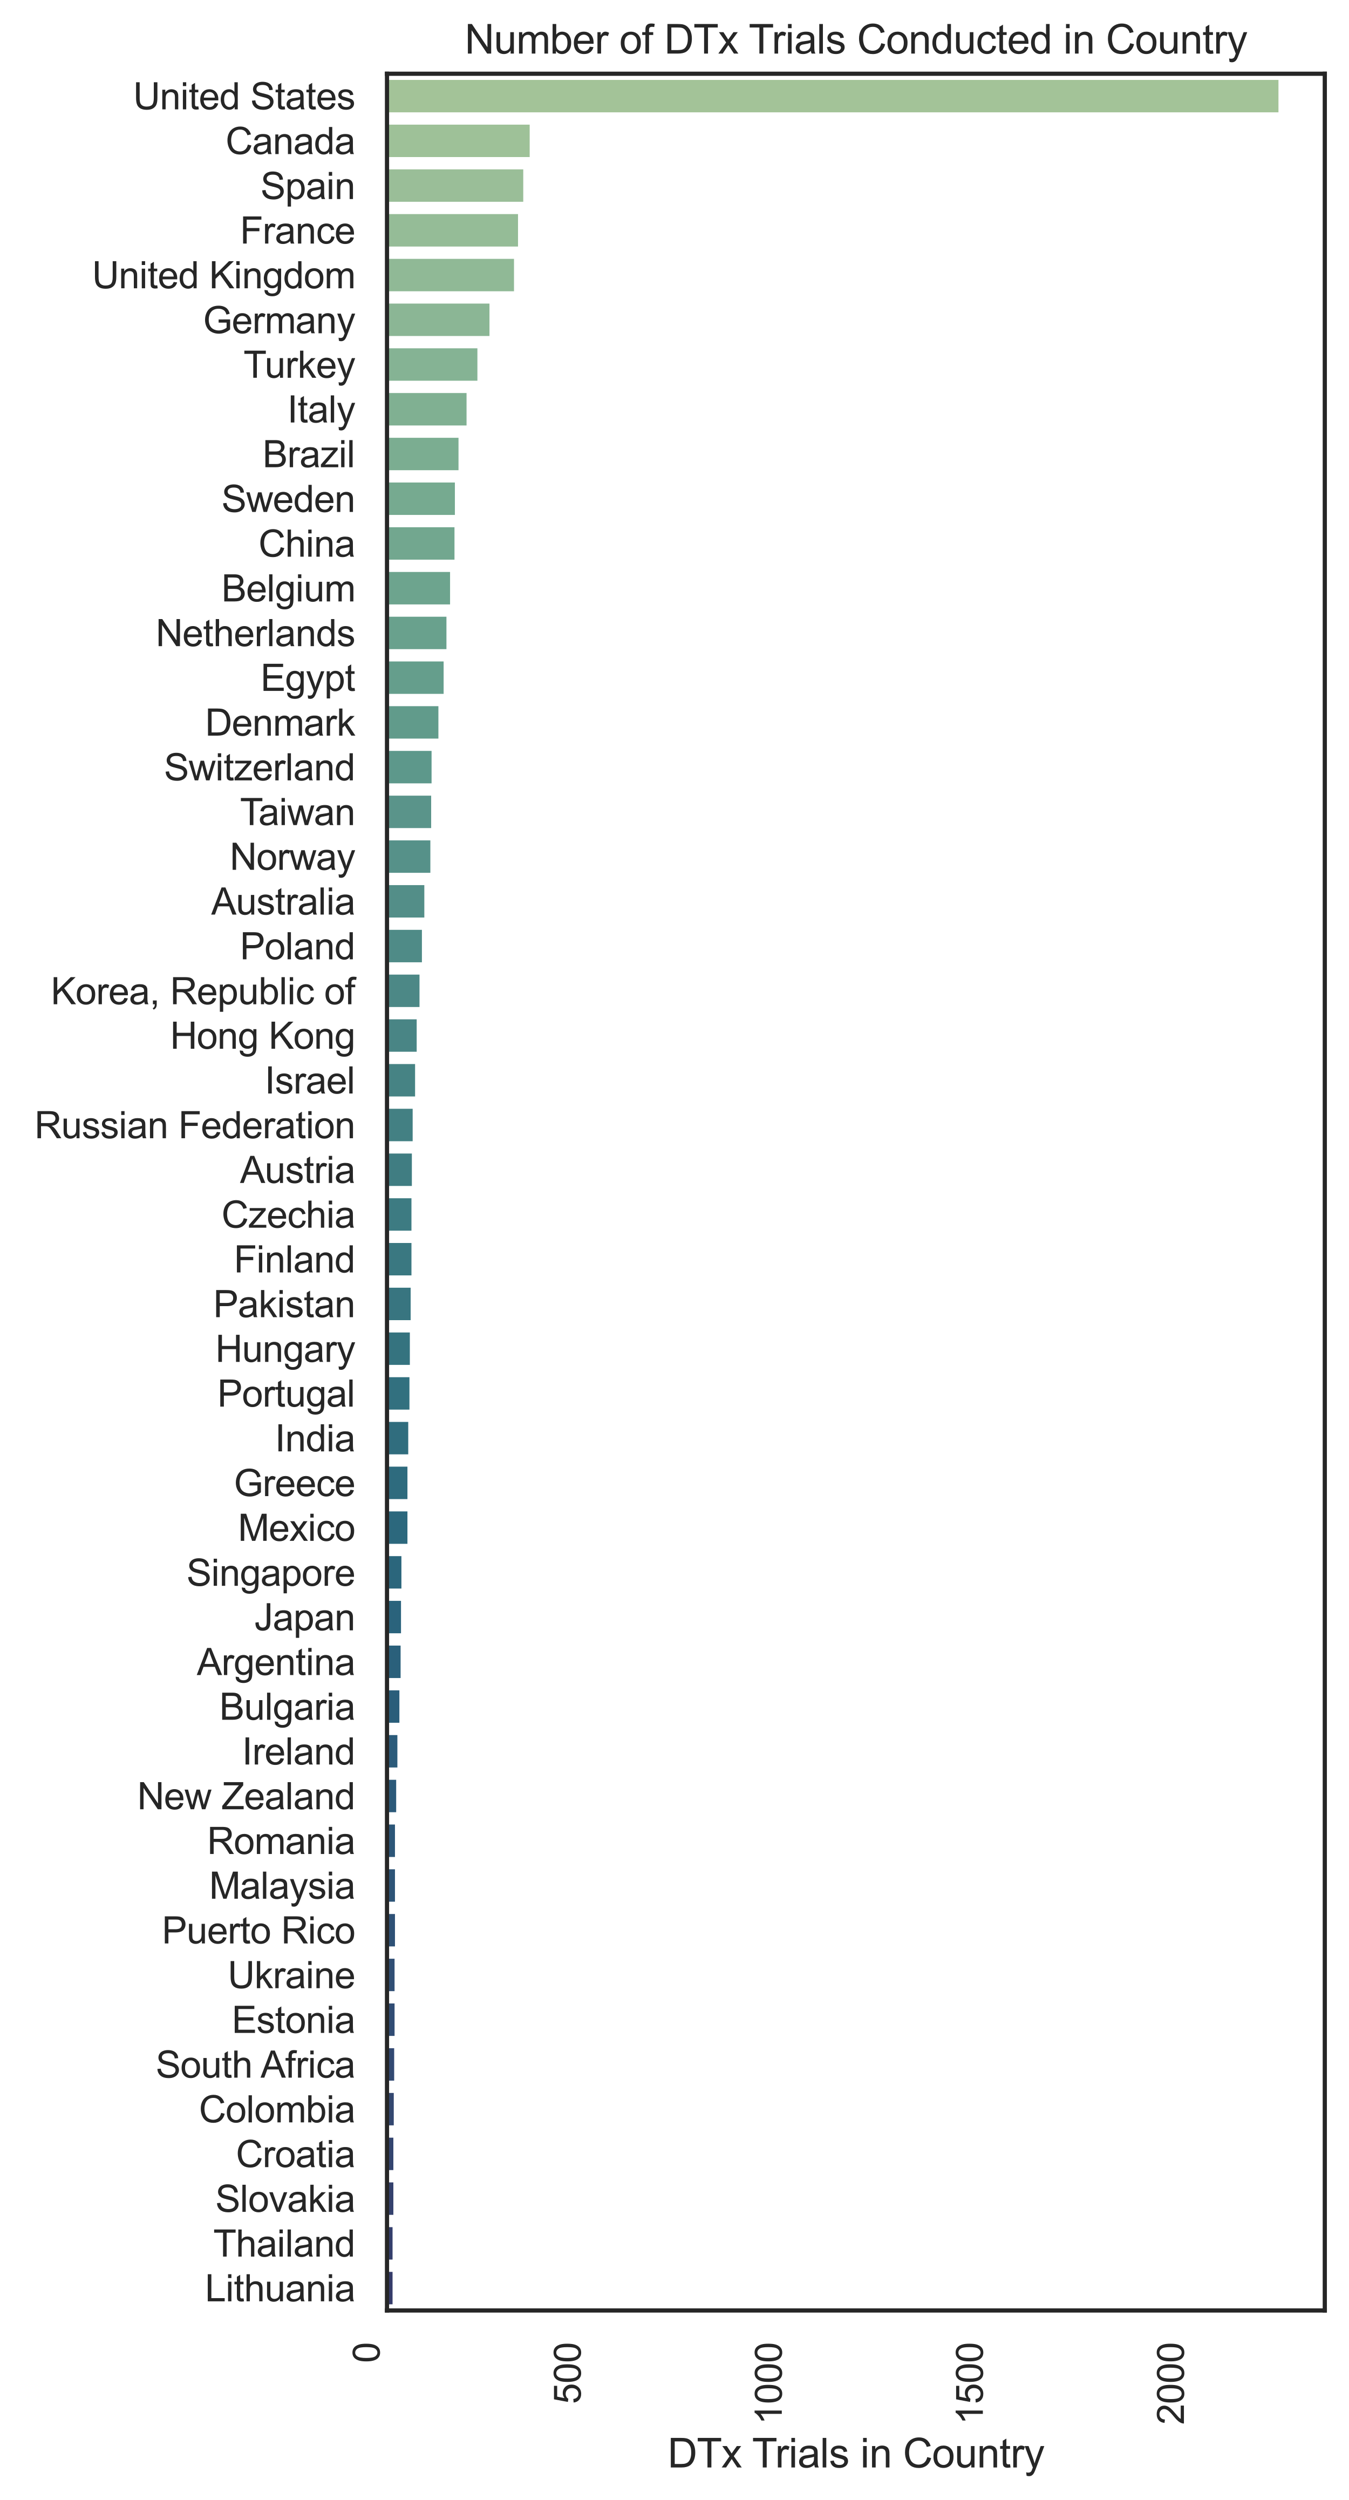 <?xml version="1.0" encoding="utf-8" standalone="no"?>
<!DOCTYPE svg PUBLIC "-//W3C//DTD SVG 1.1//EN"
  "http://www.w3.org/Graphics/SVG/1.1/DTD/svg11.dtd">
<svg xmlns:xlink="http://www.w3.org/1999/xlink" width="401.335pt" height="743.645pt" viewBox="0 0 401.335 743.645" xmlns="http://www.w3.org/2000/svg" version="1.1">
 <defs>
  <style type="text/css">*{stroke-linejoin: round; stroke-linecap: butt}</style>
 </defs>
 <g id="figure_1">
  <g id="patch_1">
   <path d="M 0 743.645 
L 401.335 743.645 
L 401.335 0 
L 0 0 
z
" style="fill: #ffffff"/>
  </g>
  <g id="axes_1">
   <g id="patch_2">
    <path d="M 115.135 687.216 
L 394.135 687.216 
L 394.135 21.936 
L 115.135 21.936 
z
" style="fill: #ffffff"/>
   </g>
   <g id="matplotlib.axis_1">
    <g id="xtick_1">
     <g id="text_1">
      <!-- 0 -->
      <g style="fill: #262626" transform="translate(112.948 702.833)rotate(-90)scale(0.11 -0.11)">
       <defs>
        <path id="ArialMT-30" d="M 266 2259 
Q 266 3072 433 3567 
Q 600 4063 929 4331 
Q 1259 4600 1759 4600 
Q 2128 4600 2406 4451 
Q 2684 4303 2865 4023 
Q 3047 3744 3150 3342 
Q 3253 2941 3253 2259 
Q 3253 1453 3087 958 
Q 2922 463 2592 192 
Q 2263 -78 1759 -78 
Q 1097 -78 719 397 
Q 266 969 266 2259 
z
M 844 2259 
Q 844 1131 1108 757 
Q 1372 384 1759 384 
Q 2147 384 2411 759 
Q 2675 1134 2675 2259 
Q 2675 3391 2411 3762 
Q 2147 4134 1753 4134 
Q 1366 4134 1134 3806 
Q 844 3388 844 2259 
z
" transform="scale(0.016)"/>
       </defs>
       <use xlink:href="#ArialMT-30"/>
      </g>
     </g>
    </g>
    <g id="xtick_2">
     <g id="text_2">
      <!-- 500 -->
      <g style="fill: #262626" transform="translate(172.767 715.067)rotate(-90)scale(0.11 -0.11)">
       <defs>
        <path id="ArialMT-35" d="M 266 1200 
L 856 1250 
Q 922 819 1161 601 
Q 1400 384 1738 384 
Q 2144 384 2425 690 
Q 2706 997 2706 1503 
Q 2706 1984 2436 2262 
Q 2166 2541 1728 2541 
Q 1456 2541 1237 2417 
Q 1019 2294 894 2097 
L 366 2166 
L 809 4519 
L 3088 4519 
L 3088 3981 
L 1259 3981 
L 1013 2750 
Q 1425 3038 1878 3038 
Q 2478 3038 2890 2622 
Q 3303 2206 3303 1553 
Q 3303 931 2941 478 
Q 2500 -78 1738 -78 
Q 1113 -78 717 272 
Q 322 622 266 1200 
z
" transform="scale(0.016)"/>
       </defs>
       <use xlink:href="#ArialMT-35"/>
       <use xlink:href="#ArialMT-30" x="55.615"/>
       <use xlink:href="#ArialMT-30" x="111.23"/>
      </g>
     </g>
    </g>
    <g id="xtick_3">
     <g id="text_3">
      <!-- 1000 -->
      <g style="fill: #262626" transform="translate(232.586 721.184)rotate(-90)scale(0.11 -0.11)">
       <defs>
        <path id="ArialMT-31" d="M 2384 0 
L 1822 0 
L 1822 3584 
Q 1619 3391 1289 3197 
Q 959 3003 697 2906 
L 697 3450 
Q 1169 3672 1522 3987 
Q 1875 4303 2022 4600 
L 2384 4600 
L 2384 0 
z
" transform="scale(0.016)"/>
       </defs>
       <use xlink:href="#ArialMT-31"/>
       <use xlink:href="#ArialMT-30" x="55.615"/>
       <use xlink:href="#ArialMT-30" x="111.23"/>
       <use xlink:href="#ArialMT-30" x="166.846"/>
      </g>
     </g>
    </g>
    <g id="xtick_4">
     <g id="text_4">
      <!-- 1500 -->
      <g style="fill: #262626" transform="translate(292.404 721.184)rotate(-90)scale(0.11 -0.11)">
       <use xlink:href="#ArialMT-31"/>
       <use xlink:href="#ArialMT-35" x="55.615"/>
       <use xlink:href="#ArialMT-30" x="111.23"/>
       <use xlink:href="#ArialMT-30" x="166.846"/>
      </g>
     </g>
    </g>
    <g id="xtick_5">
     <g id="text_5">
      <!-- 2000 -->
      <g style="fill: #262626" transform="translate(352.223 721.184)rotate(-90)scale(0.11 -0.11)">
       <defs>
        <path id="ArialMT-32" d="M 3222 541 
L 3222 0 
L 194 0 
Q 188 203 259 391 
Q 375 700 629 1000 
Q 884 1300 1366 1694 
Q 2113 2306 2375 2664 
Q 2638 3022 2638 3341 
Q 2638 3675 2398 3904 
Q 2159 4134 1775 4134 
Q 1369 4134 1125 3890 
Q 881 3647 878 3216 
L 300 3275 
Q 359 3922 746 4261 
Q 1134 4600 1788 4600 
Q 2447 4600 2831 4234 
Q 3216 3869 3216 3328 
Q 3216 3053 3103 2787 
Q 2991 2522 2730 2228 
Q 2469 1934 1863 1422 
Q 1356 997 1212 845 
Q 1069 694 975 541 
L 3222 541 
z
" transform="scale(0.016)"/>
       </defs>
       <use xlink:href="#ArialMT-32"/>
       <use xlink:href="#ArialMT-30" x="55.615"/>
       <use xlink:href="#ArialMT-30" x="111.23"/>
       <use xlink:href="#ArialMT-30" x="166.846"/>
      </g>
     </g>
    </g>
    <g id="text_6">
     <!-- DTx Trials in Country -->
     <g style="fill: #262626" transform="translate(198.624 733.919)scale(0.12 -0.12)">
      <defs>
       <path id="ArialMT-44" d="M 494 0 
L 494 4581 
L 2072 4581 
Q 2606 4581 2888 4516 
Q 3281 4425 3559 4188 
Q 3922 3881 4101 3404 
Q 4281 2928 4281 2316 
Q 4281 1794 4159 1391 
Q 4038 988 3847 723 
Q 3656 459 3429 307 
Q 3203 156 2883 78 
Q 2563 0 2147 0 
L 494 0 
z
M 1100 541 
L 2078 541 
Q 2531 541 2789 625 
Q 3047 709 3200 863 
Q 3416 1078 3536 1442 
Q 3656 1806 3656 2325 
Q 3656 3044 3420 3430 
Q 3184 3816 2847 3947 
Q 2603 4041 2063 4041 
L 1100 4041 
L 1100 541 
z
" transform="scale(0.016)"/>
       <path id="ArialMT-54" d="M 1659 0 
L 1659 4041 
L 150 4041 
L 150 4581 
L 3781 4581 
L 3781 4041 
L 2266 4041 
L 2266 0 
L 1659 0 
z
" transform="scale(0.016)"/>
       <path id="ArialMT-78" d="M 47 0 
L 1259 1725 
L 138 3319 
L 841 3319 
L 1350 2541 
Q 1494 2319 1581 2169 
Q 1719 2375 1834 2534 
L 2394 3319 
L 3066 3319 
L 1919 1756 
L 3153 0 
L 2463 0 
L 1781 1031 
L 1600 1309 
L 728 0 
L 47 0 
z
" transform="scale(0.016)"/>
       <path id="ArialMT-20" transform="scale(0.016)"/>
       <path id="ArialMT-72" d="M 416 0 
L 416 3319 
L 922 3319 
L 922 2816 
Q 1116 3169 1280 3281 
Q 1444 3394 1641 3394 
Q 1925 3394 2219 3213 
L 2025 2691 
Q 1819 2813 1613 2813 
Q 1428 2813 1281 2702 
Q 1134 2591 1072 2394 
Q 978 2094 978 1738 
L 978 0 
L 416 0 
z
" transform="scale(0.016)"/>
       <path id="ArialMT-69" d="M 425 3934 
L 425 4581 
L 988 4581 
L 988 3934 
L 425 3934 
z
M 425 0 
L 425 3319 
L 988 3319 
L 988 0 
L 425 0 
z
" transform="scale(0.016)"/>
       <path id="ArialMT-61" d="M 2588 409 
Q 2275 144 1986 34 
Q 1697 -75 1366 -75 
Q 819 -75 525 192 
Q 231 459 231 875 
Q 231 1119 342 1320 
Q 453 1522 633 1644 
Q 813 1766 1038 1828 
Q 1203 1872 1538 1913 
Q 2219 1994 2541 2106 
Q 2544 2222 2544 2253 
Q 2544 2597 2384 2738 
Q 2169 2928 1744 2928 
Q 1347 2928 1158 2789 
Q 969 2650 878 2297 
L 328 2372 
Q 403 2725 575 2942 
Q 747 3159 1072 3276 
Q 1397 3394 1825 3394 
Q 2250 3394 2515 3294 
Q 2781 3194 2906 3042 
Q 3031 2891 3081 2659 
Q 3109 2516 3109 2141 
L 3109 1391 
Q 3109 606 3145 398 
Q 3181 191 3288 0 
L 2700 0 
Q 2613 175 2588 409 
z
M 2541 1666 
Q 2234 1541 1622 1453 
Q 1275 1403 1131 1340 
Q 988 1278 909 1158 
Q 831 1038 831 891 
Q 831 666 1001 516 
Q 1172 366 1500 366 
Q 1825 366 2078 508 
Q 2331 650 2450 897 
Q 2541 1088 2541 1459 
L 2541 1666 
z
" transform="scale(0.016)"/>
       <path id="ArialMT-6c" d="M 409 0 
L 409 4581 
L 972 4581 
L 972 0 
L 409 0 
z
" transform="scale(0.016)"/>
       <path id="ArialMT-73" d="M 197 991 
L 753 1078 
Q 800 744 1014 566 
Q 1228 388 1613 388 
Q 2000 388 2187 545 
Q 2375 703 2375 916 
Q 2375 1106 2209 1216 
Q 2094 1291 1634 1406 
Q 1016 1563 777 1677 
Q 538 1791 414 1992 
Q 291 2194 291 2438 
Q 291 2659 392 2848 
Q 494 3038 669 3163 
Q 800 3259 1026 3326 
Q 1253 3394 1513 3394 
Q 1903 3394 2198 3281 
Q 2494 3169 2634 2976 
Q 2775 2784 2828 2463 
L 2278 2388 
Q 2241 2644 2061 2787 
Q 1881 2931 1553 2931 
Q 1166 2931 1000 2803 
Q 834 2675 834 2503 
Q 834 2394 903 2306 
Q 972 2216 1119 2156 
Q 1203 2125 1616 2013 
Q 2213 1853 2448 1751 
Q 2684 1650 2818 1456 
Q 2953 1263 2953 975 
Q 2953 694 2789 445 
Q 2625 197 2315 61 
Q 2006 -75 1616 -75 
Q 969 -75 630 194 
Q 291 463 197 991 
z
" transform="scale(0.016)"/>
       <path id="ArialMT-6e" d="M 422 0 
L 422 3319 
L 928 3319 
L 928 2847 
Q 1294 3394 1984 3394 
Q 2284 3394 2536 3286 
Q 2788 3178 2913 3003 
Q 3038 2828 3088 2588 
Q 3119 2431 3119 2041 
L 3119 0 
L 2556 0 
L 2556 2019 
Q 2556 2363 2490 2533 
Q 2425 2703 2258 2804 
Q 2091 2906 1866 2906 
Q 1506 2906 1245 2678 
Q 984 2450 984 1813 
L 984 0 
L 422 0 
z
" transform="scale(0.016)"/>
       <path id="ArialMT-43" d="M 3763 1606 
L 4369 1453 
Q 4178 706 3683 314 
Q 3188 -78 2472 -78 
Q 1731 -78 1267 223 
Q 803 525 561 1097 
Q 319 1669 319 2325 
Q 319 3041 592 3573 
Q 866 4106 1370 4382 
Q 1875 4659 2481 4659 
Q 3169 4659 3637 4309 
Q 4106 3959 4291 3325 
L 3694 3184 
Q 3534 3684 3231 3912 
Q 2928 4141 2469 4141 
Q 1941 4141 1586 3887 
Q 1231 3634 1087 3207 
Q 944 2781 944 2328 
Q 944 1744 1114 1308 
Q 1284 872 1643 656 
Q 2003 441 2422 441 
Q 2931 441 3284 734 
Q 3638 1028 3763 1606 
z
" transform="scale(0.016)"/>
       <path id="ArialMT-6f" d="M 213 1659 
Q 213 2581 725 3025 
Q 1153 3394 1769 3394 
Q 2453 3394 2887 2945 
Q 3322 2497 3322 1706 
Q 3322 1066 3130 698 
Q 2938 331 2570 128 
Q 2203 -75 1769 -75 
Q 1072 -75 642 372 
Q 213 819 213 1659 
z
M 791 1659 
Q 791 1022 1069 705 
Q 1347 388 1769 388 
Q 2188 388 2466 706 
Q 2744 1025 2744 1678 
Q 2744 2294 2464 2611 
Q 2184 2928 1769 2928 
Q 1347 2928 1069 2612 
Q 791 2297 791 1659 
z
" transform="scale(0.016)"/>
       <path id="ArialMT-75" d="M 2597 0 
L 2597 488 
Q 2209 -75 1544 -75 
Q 1250 -75 995 37 
Q 741 150 617 320 
Q 494 491 444 738 
Q 409 903 409 1263 
L 409 3319 
L 972 3319 
L 972 1478 
Q 972 1038 1006 884 
Q 1059 663 1231 536 
Q 1403 409 1656 409 
Q 1909 409 2131 539 
Q 2353 669 2445 892 
Q 2538 1116 2538 1541 
L 2538 3319 
L 3100 3319 
L 3100 0 
L 2597 0 
z
" transform="scale(0.016)"/>
       <path id="ArialMT-74" d="M 1650 503 
L 1731 6 
Q 1494 -44 1306 -44 
Q 1000 -44 831 53 
Q 663 150 594 308 
Q 525 466 525 972 
L 525 2881 
L 113 2881 
L 113 3319 
L 525 3319 
L 525 4141 
L 1084 4478 
L 1084 3319 
L 1650 3319 
L 1650 2881 
L 1084 2881 
L 1084 941 
Q 1084 700 1114 631 
Q 1144 563 1211 522 
Q 1278 481 1403 481 
Q 1497 481 1650 503 
z
" transform="scale(0.016)"/>
       <path id="ArialMT-79" d="M 397 -1278 
L 334 -750 
Q 519 -800 656 -800 
Q 844 -800 956 -737 
Q 1069 -675 1141 -563 
Q 1194 -478 1313 -144 
Q 1328 -97 1363 -6 
L 103 3319 
L 709 3319 
L 1400 1397 
Q 1534 1031 1641 628 
Q 1738 1016 1872 1384 
L 2581 3319 
L 3144 3319 
L 1881 -56 
Q 1678 -603 1566 -809 
Q 1416 -1088 1222 -1217 
Q 1028 -1347 759 -1347 
Q 597 -1347 397 -1278 
z
" transform="scale(0.016)"/>
      </defs>
      <use xlink:href="#ArialMT-44"/>
      <use xlink:href="#ArialMT-54" x="72.217"/>
      <use xlink:href="#ArialMT-78" x="133.301"/>
      <use xlink:href="#ArialMT-20" x="183.301"/>
      <use xlink:href="#ArialMT-54" x="209.334"/>
      <use xlink:href="#ArialMT-72" x="266.668"/>
      <use xlink:href="#ArialMT-69" x="299.969"/>
      <use xlink:href="#ArialMT-61" x="322.186"/>
      <use xlink:href="#ArialMT-6c" x="377.801"/>
      <use xlink:href="#ArialMT-73" x="400.018"/>
      <use xlink:href="#ArialMT-20" x="450.018"/>
      <use xlink:href="#ArialMT-69" x="477.801"/>
      <use xlink:href="#ArialMT-6e" x="500.018"/>
      <use xlink:href="#ArialMT-20" x="555.633"/>
      <use xlink:href="#ArialMT-43" x="583.416"/>
      <use xlink:href="#ArialMT-6f" x="655.633"/>
      <use xlink:href="#ArialMT-75" x="711.248"/>
      <use xlink:href="#ArialMT-6e" x="766.863"/>
      <use xlink:href="#ArialMT-74" x="822.479"/>
      <use xlink:href="#ArialMT-72" x="850.262"/>
      <use xlink:href="#ArialMT-79" x="883.562"/>
     </g>
    </g>
   </g>
   <g id="matplotlib.axis_2">
    <g id="ytick_1">
     <g id="text_7">
      <!--  United States -->
      <g style="fill: #262626" transform="translate(36.544 32.525)scale(0.11 -0.11)">
       <defs>
        <path id="ArialMT-55" d="M 3500 4581 
L 4106 4581 
L 4106 1934 
Q 4106 1244 3950 837 
Q 3794 431 3386 176 
Q 2978 -78 2316 -78 
Q 1672 -78 1262 144 
Q 853 366 678 786 
Q 503 1206 503 1934 
L 503 4581 
L 1109 4581 
L 1109 1938 
Q 1109 1341 1220 1058 
Q 1331 775 1601 622 
Q 1872 469 2263 469 
Q 2931 469 3215 772 
Q 3500 1075 3500 1938 
L 3500 4581 
z
" transform="scale(0.016)"/>
        <path id="ArialMT-65" d="M 2694 1069 
L 3275 997 
Q 3138 488 2766 206 
Q 2394 -75 1816 -75 
Q 1088 -75 661 373 
Q 234 822 234 1631 
Q 234 2469 665 2931 
Q 1097 3394 1784 3394 
Q 2450 3394 2872 2941 
Q 3294 2488 3294 1666 
Q 3294 1616 3291 1516 
L 816 1516 
Q 847 969 1125 678 
Q 1403 388 1819 388 
Q 2128 388 2347 550 
Q 2566 713 2694 1069 
z
M 847 1978 
L 2700 1978 
Q 2663 2397 2488 2606 
Q 2219 2931 1791 2931 
Q 1403 2931 1139 2672 
Q 875 2413 847 1978 
z
" transform="scale(0.016)"/>
        <path id="ArialMT-64" d="M 2575 0 
L 2575 419 
Q 2259 -75 1647 -75 
Q 1250 -75 917 144 
Q 584 363 401 755 
Q 219 1147 219 1656 
Q 219 2153 384 2558 
Q 550 2963 881 3178 
Q 1213 3394 1622 3394 
Q 1922 3394 2156 3267 
Q 2391 3141 2538 2938 
L 2538 4581 
L 3097 4581 
L 3097 0 
L 2575 0 
z
M 797 1656 
Q 797 1019 1065 703 
Q 1334 388 1700 388 
Q 2069 388 2326 689 
Q 2584 991 2584 1609 
Q 2584 2291 2321 2609 
Q 2059 2928 1675 2928 
Q 1300 2928 1048 2622 
Q 797 2316 797 1656 
z
" transform="scale(0.016)"/>
        <path id="ArialMT-53" d="M 288 1472 
L 859 1522 
Q 900 1178 1048 958 
Q 1197 738 1509 602 
Q 1822 466 2213 466 
Q 2559 466 2825 569 
Q 3091 672 3220 851 
Q 3350 1031 3350 1244 
Q 3350 1459 3225 1620 
Q 3100 1781 2813 1891 
Q 2628 1963 1997 2114 
Q 1366 2266 1113 2400 
Q 784 2572 623 2826 
Q 463 3081 463 3397 
Q 463 3744 659 4045 
Q 856 4347 1234 4503 
Q 1613 4659 2075 4659 
Q 2584 4659 2973 4495 
Q 3363 4331 3572 4012 
Q 3781 3694 3797 3291 
L 3216 3247 
Q 3169 3681 2898 3903 
Q 2628 4125 2100 4125 
Q 1550 4125 1298 3923 
Q 1047 3722 1047 3438 
Q 1047 3191 1225 3031 
Q 1400 2872 2139 2705 
Q 2878 2538 3153 2413 
Q 3553 2228 3743 1945 
Q 3934 1663 3934 1294 
Q 3934 928 3725 604 
Q 3516 281 3123 101 
Q 2731 -78 2241 -78 
Q 1619 -78 1198 103 
Q 778 284 539 648 
Q 300 1013 288 1472 
z
" transform="scale(0.016)"/>
       </defs>
       <use xlink:href="#ArialMT-20"/>
       <use xlink:href="#ArialMT-55" x="27.783"/>
       <use xlink:href="#ArialMT-6e" x="100"/>
       <use xlink:href="#ArialMT-69" x="155.615"/>
       <use xlink:href="#ArialMT-74" x="177.832"/>
       <use xlink:href="#ArialMT-65" x="205.615"/>
       <use xlink:href="#ArialMT-64" x="261.23"/>
       <use xlink:href="#ArialMT-20" x="316.846"/>
       <use xlink:href="#ArialMT-53" x="344.629"/>
       <use xlink:href="#ArialMT-74" x="411.328"/>
       <use xlink:href="#ArialMT-61" x="439.111"/>
       <use xlink:href="#ArialMT-74" x="494.727"/>
       <use xlink:href="#ArialMT-65" x="522.51"/>
       <use xlink:href="#ArialMT-73" x="578.125"/>
      </g>
     </g>
    </g>
    <g id="ytick_2">
     <g id="text_8">
      <!--  Canada -->
      <g style="fill: #262626" transform="translate(64.049 45.831)scale(0.11 -0.11)">
       <use xlink:href="#ArialMT-20"/>
       <use xlink:href="#ArialMT-43" x="27.783"/>
       <use xlink:href="#ArialMT-61" x="100"/>
       <use xlink:href="#ArialMT-6e" x="155.615"/>
       <use xlink:href="#ArialMT-61" x="211.23"/>
       <use xlink:href="#ArialMT-64" x="266.846"/>
       <use xlink:href="#ArialMT-61" x="322.461"/>
      </g>
     </g>
    </g>
    <g id="ytick_3">
     <g id="text_9">
      <!--  Spain -->
      <g style="fill: #262626" transform="translate(74.446 59.203)scale(0.11 -0.11)">
       <defs>
        <path id="ArialMT-70" d="M 422 -1272 
L 422 3319 
L 934 3319 
L 934 2888 
Q 1116 3141 1344 3267 
Q 1572 3394 1897 3394 
Q 2322 3394 2647 3175 
Q 2972 2956 3137 2557 
Q 3303 2159 3303 1684 
Q 3303 1175 3120 767 
Q 2938 359 2589 142 
Q 2241 -75 1856 -75 
Q 1575 -75 1351 44 
Q 1128 163 984 344 
L 984 -1272 
L 422 -1272 
z
M 931 1641 
Q 931 1000 1190 694 
Q 1450 388 1819 388 
Q 2194 388 2461 705 
Q 2728 1022 2728 1688 
Q 2728 2322 2467 2637 
Q 2206 2953 1844 2953 
Q 1484 2953 1207 2617 
Q 931 2281 931 1641 
z
" transform="scale(0.016)"/>
       </defs>
       <use xlink:href="#ArialMT-20"/>
       <use xlink:href="#ArialMT-53" x="27.783"/>
       <use xlink:href="#ArialMT-70" x="94.482"/>
       <use xlink:href="#ArialMT-61" x="150.098"/>
       <use xlink:href="#ArialMT-69" x="205.713"/>
       <use xlink:href="#ArialMT-6e" x="227.93"/>
      </g>
     </g>
    </g>
    <g id="ytick_4">
     <g id="text_10">
      <!--  France -->
      <g style="fill: #262626" transform="translate(68.346 72.442)scale(0.11 -0.11)">
       <defs>
        <path id="ArialMT-46" d="M 525 0 
L 525 4581 
L 3616 4581 
L 3616 4041 
L 1131 4041 
L 1131 2622 
L 3281 2622 
L 3281 2081 
L 1131 2081 
L 1131 0 
L 525 0 
z
" transform="scale(0.016)"/>
        <path id="ArialMT-63" d="M 2588 1216 
L 3141 1144 
Q 3050 572 2676 248 
Q 2303 -75 1759 -75 
Q 1078 -75 664 370 
Q 250 816 250 1647 
Q 250 2184 428 2587 
Q 606 2991 970 3192 
Q 1334 3394 1763 3394 
Q 2303 3394 2647 3120 
Q 2991 2847 3088 2344 
L 2541 2259 
Q 2463 2594 2264 2762 
Q 2066 2931 1784 2931 
Q 1359 2931 1093 2626 
Q 828 2322 828 1663 
Q 828 994 1084 691 
Q 1341 388 1753 388 
Q 2084 388 2306 591 
Q 2528 794 2588 1216 
z
" transform="scale(0.016)"/>
       </defs>
       <use xlink:href="#ArialMT-20"/>
       <use xlink:href="#ArialMT-46" x="27.783"/>
       <use xlink:href="#ArialMT-72" x="88.867"/>
       <use xlink:href="#ArialMT-61" x="122.168"/>
       <use xlink:href="#ArialMT-6e" x="177.783"/>
       <use xlink:href="#ArialMT-63" x="233.398"/>
       <use xlink:href="#ArialMT-65" x="283.398"/>
      </g>
     </g>
    </g>
    <g id="ytick_5">
     <g id="text_11">
      <!--  United Kingdom -->
      <g style="fill: #262626" transform="translate(24.315 85.748)scale(0.11 -0.11)">
       <defs>
        <path id="ArialMT-4b" d="M 469 0 
L 469 4581 
L 1075 4581 
L 1075 2309 
L 3350 4581 
L 4172 4581 
L 2250 2725 
L 4256 0 
L 3456 0 
L 1825 2319 
L 1075 1588 
L 1075 0 
L 469 0 
z
" transform="scale(0.016)"/>
        <path id="ArialMT-67" d="M 319 -275 
L 866 -356 
Q 900 -609 1056 -725 
Q 1266 -881 1628 -881 
Q 2019 -881 2231 -725 
Q 2444 -569 2519 -288 
Q 2563 -116 2559 434 
Q 2191 0 1641 0 
Q 956 0 581 494 
Q 206 988 206 1678 
Q 206 2153 378 2554 
Q 550 2956 876 3175 
Q 1203 3394 1644 3394 
Q 2231 3394 2613 2919 
L 2613 3319 
L 3131 3319 
L 3131 450 
Q 3131 -325 2973 -648 
Q 2816 -972 2473 -1159 
Q 2131 -1347 1631 -1347 
Q 1038 -1347 672 -1080 
Q 306 -813 319 -275 
z
M 784 1719 
Q 784 1066 1043 766 
Q 1303 466 1694 466 
Q 2081 466 2343 764 
Q 2606 1063 2606 1700 
Q 2606 2309 2336 2618 
Q 2066 2928 1684 2928 
Q 1309 2928 1046 2623 
Q 784 2319 784 1719 
z
" transform="scale(0.016)"/>
        <path id="ArialMT-6d" d="M 422 0 
L 422 3319 
L 925 3319 
L 925 2853 
Q 1081 3097 1340 3245 
Q 1600 3394 1931 3394 
Q 2300 3394 2536 3241 
Q 2772 3088 2869 2813 
Q 3263 3394 3894 3394 
Q 4388 3394 4653 3120 
Q 4919 2847 4919 2278 
L 4919 0 
L 4359 0 
L 4359 2091 
Q 4359 2428 4304 2576 
Q 4250 2725 4106 2815 
Q 3963 2906 3769 2906 
Q 3419 2906 3187 2673 
Q 2956 2441 2956 1928 
L 2956 0 
L 2394 0 
L 2394 2156 
Q 2394 2531 2256 2718 
Q 2119 2906 1806 2906 
Q 1569 2906 1367 2781 
Q 1166 2656 1075 2415 
Q 984 2175 984 1722 
L 984 0 
L 422 0 
z
" transform="scale(0.016)"/>
       </defs>
       <use xlink:href="#ArialMT-20"/>
       <use xlink:href="#ArialMT-55" x="27.783"/>
       <use xlink:href="#ArialMT-6e" x="100"/>
       <use xlink:href="#ArialMT-69" x="155.615"/>
       <use xlink:href="#ArialMT-74" x="177.832"/>
       <use xlink:href="#ArialMT-65" x="205.615"/>
       <use xlink:href="#ArialMT-64" x="261.23"/>
       <use xlink:href="#ArialMT-20" x="316.846"/>
       <use xlink:href="#ArialMT-4b" x="344.629"/>
       <use xlink:href="#ArialMT-69" x="411.328"/>
       <use xlink:href="#ArialMT-6e" x="433.545"/>
       <use xlink:href="#ArialMT-67" x="489.16"/>
       <use xlink:href="#ArialMT-64" x="544.775"/>
       <use xlink:href="#ArialMT-6f" x="600.391"/>
       <use xlink:href="#ArialMT-6d" x="656.006"/>
      </g>
     </g>
    </g>
    <g id="ytick_6">
     <g id="text_12">
      <!--  Germany -->
      <g style="fill: #262626" transform="translate(57.346 99.12)scale(0.11 -0.11)">
       <defs>
        <path id="ArialMT-47" d="M 2638 1797 
L 2638 2334 
L 4578 2338 
L 4578 638 
Q 4131 281 3656 101 
Q 3181 -78 2681 -78 
Q 2006 -78 1454 211 
Q 903 500 622 1047 
Q 341 1594 341 2269 
Q 341 2938 620 3517 
Q 900 4097 1425 4378 
Q 1950 4659 2634 4659 
Q 3131 4659 3532 4498 
Q 3934 4338 4162 4050 
Q 4391 3763 4509 3300 
L 3963 3150 
Q 3859 3500 3706 3700 
Q 3553 3900 3268 4020 
Q 2984 4141 2638 4141 
Q 2222 4141 1919 4014 
Q 1616 3888 1430 3681 
Q 1244 3475 1141 3228 
Q 966 2803 966 2306 
Q 966 1694 1177 1281 
Q 1388 869 1791 669 
Q 2194 469 2647 469 
Q 3041 469 3416 620 
Q 3791 772 3984 944 
L 3984 1797 
L 2638 1797 
z
" transform="scale(0.016)"/>
       </defs>
       <use xlink:href="#ArialMT-20"/>
       <use xlink:href="#ArialMT-47" x="27.783"/>
       <use xlink:href="#ArialMT-65" x="105.566"/>
       <use xlink:href="#ArialMT-72" x="161.182"/>
       <use xlink:href="#ArialMT-6d" x="194.482"/>
       <use xlink:href="#ArialMT-61" x="277.783"/>
       <use xlink:href="#ArialMT-6e" x="333.398"/>
       <use xlink:href="#ArialMT-79" x="389.014"/>
      </g>
     </g>
    </g>
    <g id="ytick_7">
     <g id="text_13">
      <!--  Turkey -->
      <g style="fill: #262626" transform="translate(69.568 112.359)scale(0.11 -0.11)">
       <defs>
        <path id="ArialMT-6b" d="M 425 0 
L 425 4581 
L 988 4581 
L 988 1969 
L 2319 3319 
L 3047 3319 
L 1778 2088 
L 3175 0 
L 2481 0 
L 1384 1697 
L 988 1316 
L 988 0 
L 425 0 
z
" transform="scale(0.016)"/>
       </defs>
       <use xlink:href="#ArialMT-20"/>
       <use xlink:href="#ArialMT-54" x="26.033"/>
       <use xlink:href="#ArialMT-75" x="83.367"/>
       <use xlink:href="#ArialMT-72" x="138.982"/>
       <use xlink:href="#ArialMT-6b" x="172.283"/>
       <use xlink:href="#ArialMT-65" x="222.283"/>
       <use xlink:href="#ArialMT-79" x="277.898"/>
      </g>
     </g>
    </g>
    <g id="ytick_8">
     <g id="text_14">
      <!--  Italy -->
      <g style="fill: #262626" transform="translate(82.406 125.664)scale(0.11 -0.11)">
       <defs>
        <path id="ArialMT-49" d="M 597 0 
L 597 4581 
L 1203 4581 
L 1203 0 
L 597 0 
z
" transform="scale(0.016)"/>
       </defs>
       <use xlink:href="#ArialMT-20"/>
       <use xlink:href="#ArialMT-49" x="27.783"/>
       <use xlink:href="#ArialMT-74" x="55.566"/>
       <use xlink:href="#ArialMT-61" x="83.35"/>
       <use xlink:href="#ArialMT-6c" x="138.965"/>
       <use xlink:href="#ArialMT-79" x="161.182"/>
      </g>
     </g>
    </g>
    <g id="ytick_9">
     <g id="text_15">
      <!--  Brazil -->
      <g style="fill: #262626" transform="translate(75.073 138.97)scale(0.11 -0.11)">
       <defs>
        <path id="ArialMT-42" d="M 469 0 
L 469 4581 
L 2188 4581 
Q 2713 4581 3030 4442 
Q 3347 4303 3526 4014 
Q 3706 3725 3706 3409 
Q 3706 3116 3547 2856 
Q 3388 2597 3066 2438 
Q 3481 2316 3704 2022 
Q 3928 1728 3928 1328 
Q 3928 1006 3792 729 
Q 3656 453 3456 303 
Q 3256 153 2954 76 
Q 2653 0 2216 0 
L 469 0 
z
M 1075 2656 
L 2066 2656 
Q 2469 2656 2644 2709 
Q 2875 2778 2992 2937 
Q 3109 3097 3109 3338 
Q 3109 3566 3000 3739 
Q 2891 3913 2687 3977 
Q 2484 4041 1991 4041 
L 1075 4041 
L 1075 2656 
z
M 1075 541 
L 2216 541 
Q 2509 541 2628 563 
Q 2838 600 2978 687 
Q 3119 775 3209 942 
Q 3300 1109 3300 1328 
Q 3300 1584 3169 1773 
Q 3038 1963 2805 2039 
Q 2572 2116 2134 2116 
L 1075 2116 
L 1075 541 
z
" transform="scale(0.016)"/>
        <path id="ArialMT-7a" d="M 125 0 
L 125 456 
L 2238 2881 
Q 1878 2863 1603 2863 
L 250 2863 
L 250 3319 
L 2963 3319 
L 2963 2947 
L 1166 841 
L 819 456 
Q 1197 484 1528 484 
L 3063 484 
L 3063 0 
L 125 0 
z
" transform="scale(0.016)"/>
       </defs>
       <use xlink:href="#ArialMT-20"/>
       <use xlink:href="#ArialMT-42" x="27.783"/>
       <use xlink:href="#ArialMT-72" x="94.482"/>
       <use xlink:href="#ArialMT-61" x="127.783"/>
       <use xlink:href="#ArialMT-7a" x="183.398"/>
       <use xlink:href="#ArialMT-69" x="233.398"/>
       <use xlink:href="#ArialMT-6c" x="255.615"/>
      </g>
     </g>
    </g>
    <g id="ytick_10">
     <g id="text_16">
      <!--  Sweden -->
      <g style="fill: #262626" transform="translate(62.829 152.276)scale(0.11 -0.11)">
       <defs>
        <path id="ArialMT-77" d="M 1034 0 
L 19 3319 
L 600 3319 
L 1128 1403 
L 1325 691 
Q 1338 744 1497 1375 
L 2025 3319 
L 2603 3319 
L 3100 1394 
L 3266 759 
L 3456 1400 
L 4025 3319 
L 4572 3319 
L 3534 0 
L 2950 0 
L 2422 1988 
L 2294 2553 
L 1622 0 
L 1034 0 
z
" transform="scale(0.016)"/>
       </defs>
       <use xlink:href="#ArialMT-20"/>
       <use xlink:href="#ArialMT-53" x="27.783"/>
       <use xlink:href="#ArialMT-77" x="94.482"/>
       <use xlink:href="#ArialMT-65" x="166.699"/>
       <use xlink:href="#ArialMT-64" x="222.314"/>
       <use xlink:href="#ArialMT-65" x="277.93"/>
       <use xlink:href="#ArialMT-6e" x="333.545"/>
      </g>
     </g>
    </g>
    <g id="ytick_11">
     <g id="text_17">
      <!--  China -->
      <g style="fill: #262626" transform="translate(73.839 165.581)scale(0.11 -0.11)">
       <defs>
        <path id="ArialMT-68" d="M 422 0 
L 422 4581 
L 984 4581 
L 984 2938 
Q 1378 3394 1978 3394 
Q 2347 3394 2619 3248 
Q 2891 3103 3008 2847 
Q 3125 2591 3125 2103 
L 3125 0 
L 2563 0 
L 2563 2103 
Q 2563 2525 2380 2717 
Q 2197 2909 1863 2909 
Q 1613 2909 1392 2779 
Q 1172 2650 1078 2428 
Q 984 2206 984 1816 
L 984 0 
L 422 0 
z
" transform="scale(0.016)"/>
       </defs>
       <use xlink:href="#ArialMT-20"/>
       <use xlink:href="#ArialMT-43" x="27.783"/>
       <use xlink:href="#ArialMT-68" x="100"/>
       <use xlink:href="#ArialMT-69" x="155.615"/>
       <use xlink:href="#ArialMT-6e" x="177.832"/>
       <use xlink:href="#ArialMT-61" x="233.447"/>
      </g>
     </g>
    </g>
    <g id="ytick_12">
     <g id="text_18">
      <!--  Belgium -->
      <g style="fill: #262626" transform="translate(62.839 178.887)scale(0.11 -0.11)">
       <use xlink:href="#ArialMT-20"/>
       <use xlink:href="#ArialMT-42" x="27.783"/>
       <use xlink:href="#ArialMT-65" x="94.482"/>
       <use xlink:href="#ArialMT-6c" x="150.098"/>
       <use xlink:href="#ArialMT-67" x="172.314"/>
       <use xlink:href="#ArialMT-69" x="227.93"/>
       <use xlink:href="#ArialMT-75" x="250.146"/>
       <use xlink:href="#ArialMT-6d" x="305.762"/>
      </g>
     </g>
    </g>
    <g id="ytick_13">
     <g id="text_19">
      <!--  Netherlands -->
      <g style="fill: #262626" transform="translate(43.27 192.192)scale(0.11 -0.11)">
       <defs>
        <path id="ArialMT-4e" d="M 488 0 
L 488 4581 
L 1109 4581 
L 3516 984 
L 3516 4581 
L 4097 4581 
L 4097 0 
L 3475 0 
L 1069 3600 
L 1069 0 
L 488 0 
z
" transform="scale(0.016)"/>
       </defs>
       <use xlink:href="#ArialMT-20"/>
       <use xlink:href="#ArialMT-4e" x="27.783"/>
       <use xlink:href="#ArialMT-65" x="100"/>
       <use xlink:href="#ArialMT-74" x="155.615"/>
       <use xlink:href="#ArialMT-68" x="183.398"/>
       <use xlink:href="#ArialMT-65" x="239.014"/>
       <use xlink:href="#ArialMT-72" x="294.629"/>
       <use xlink:href="#ArialMT-6c" x="327.93"/>
       <use xlink:href="#ArialMT-61" x="350.146"/>
       <use xlink:href="#ArialMT-6e" x="405.762"/>
       <use xlink:href="#ArialMT-64" x="461.377"/>
       <use xlink:href="#ArialMT-73" x="516.992"/>
      </g>
     </g>
    </g>
    <g id="ytick_14">
     <g id="text_20">
      <!--  Egypt -->
      <g style="fill: #262626" transform="translate(74.451 205.498)scale(0.11 -0.11)">
       <defs>
        <path id="ArialMT-45" d="M 506 0 
L 506 4581 
L 3819 4581 
L 3819 4041 
L 1113 4041 
L 1113 2638 
L 3647 2638 
L 3647 2100 
L 1113 2100 
L 1113 541 
L 3925 541 
L 3925 0 
L 506 0 
z
" transform="scale(0.016)"/>
       </defs>
       <use xlink:href="#ArialMT-20"/>
       <use xlink:href="#ArialMT-45" x="27.783"/>
       <use xlink:href="#ArialMT-67" x="94.482"/>
       <use xlink:href="#ArialMT-79" x="150.098"/>
       <use xlink:href="#ArialMT-70" x="200.098"/>
       <use xlink:href="#ArialMT-74" x="255.713"/>
      </g>
     </g>
    </g>
    <g id="ytick_15">
     <g id="text_21">
      <!--  Denmark -->
      <g style="fill: #262626" transform="translate(57.958 218.804)scale(0.11 -0.11)">
       <use xlink:href="#ArialMT-20"/>
       <use xlink:href="#ArialMT-44" x="27.783"/>
       <use xlink:href="#ArialMT-65" x="100"/>
       <use xlink:href="#ArialMT-6e" x="155.615"/>
       <use xlink:href="#ArialMT-6d" x="211.23"/>
       <use xlink:href="#ArialMT-61" x="294.531"/>
       <use xlink:href="#ArialMT-72" x="350.146"/>
       <use xlink:href="#ArialMT-6b" x="383.447"/>
      </g>
     </g>
    </g>
    <g id="ytick_16">
     <g id="text_22">
      <!--  Switzerland -->
      <g style="fill: #262626" transform="translate(45.722 232.109)scale(0.11 -0.11)">
       <use xlink:href="#ArialMT-20"/>
       <use xlink:href="#ArialMT-53" x="27.783"/>
       <use xlink:href="#ArialMT-77" x="94.482"/>
       <use xlink:href="#ArialMT-69" x="166.699"/>
       <use xlink:href="#ArialMT-74" x="188.916"/>
       <use xlink:href="#ArialMT-7a" x="216.699"/>
       <use xlink:href="#ArialMT-65" x="266.699"/>
       <use xlink:href="#ArialMT-72" x="322.314"/>
       <use xlink:href="#ArialMT-6c" x="355.615"/>
       <use xlink:href="#ArialMT-61" x="377.832"/>
       <use xlink:href="#ArialMT-6e" x="433.447"/>
       <use xlink:href="#ArialMT-64" x="489.062"/>
      </g>
     </g>
    </g>
    <g id="ytick_17">
     <g id="text_23">
      <!--  Taiwan -->
      <g style="fill: #262626" transform="translate(68.537 245.415)scale(0.11 -0.11)">
       <use xlink:href="#ArialMT-20"/>
       <use xlink:href="#ArialMT-54" x="26.033"/>
       <use xlink:href="#ArialMT-61" x="75.992"/>
       <use xlink:href="#ArialMT-69" x="131.607"/>
       <use xlink:href="#ArialMT-77" x="153.824"/>
       <use xlink:href="#ArialMT-61" x="226.041"/>
       <use xlink:href="#ArialMT-6e" x="281.656"/>
      </g>
     </g>
    </g>
    <g id="ytick_18">
     <g id="text_24">
      <!--  Norway -->
      <g style="fill: #262626" transform="translate(65.294 258.72)scale(0.11 -0.11)">
       <use xlink:href="#ArialMT-20"/>
       <use xlink:href="#ArialMT-4e" x="27.783"/>
       <use xlink:href="#ArialMT-6f" x="100"/>
       <use xlink:href="#ArialMT-72" x="155.615"/>
       <use xlink:href="#ArialMT-77" x="188.916"/>
       <use xlink:href="#ArialMT-61" x="261.133"/>
       <use xlink:href="#ArialMT-79" x="316.748"/>
      </g>
     </g>
    </g>
    <g id="ytick_19">
     <g id="text_25">
      <!--  Australia -->
      <g style="fill: #262626" transform="translate(60.388 272.026)scale(0.11 -0.11)">
       <defs>
        <path id="ArialMT-41" d="M -9 0 
L 1750 4581 
L 2403 4581 
L 4278 0 
L 3588 0 
L 3053 1388 
L 1138 1388 
L 634 0 
L -9 0 
z
M 1313 1881 
L 2866 1881 
L 2388 3150 
Q 2169 3728 2063 4100 
Q 1975 3659 1816 3225 
L 1313 1881 
z
" transform="scale(0.016)"/>
       </defs>
       <use xlink:href="#ArialMT-20"/>
       <use xlink:href="#ArialMT-41" x="22.283"/>
       <use xlink:href="#ArialMT-75" x="88.982"/>
       <use xlink:href="#ArialMT-73" x="144.598"/>
       <use xlink:href="#ArialMT-74" x="194.598"/>
       <use xlink:href="#ArialMT-72" x="222.381"/>
       <use xlink:href="#ArialMT-61" x="255.682"/>
       <use xlink:href="#ArialMT-6c" x="311.297"/>
       <use xlink:href="#ArialMT-69" x="333.514"/>
       <use xlink:href="#ArialMT-61" x="355.73"/>
      </g>
     </g>
    </g>
    <g id="ytick_20">
     <g id="text_26">
      <!--  Poland -->
      <g style="fill: #262626" transform="translate(68.329 285.332)scale(0.11 -0.11)">
       <defs>
        <path id="ArialMT-50" d="M 494 0 
L 494 4581 
L 2222 4581 
Q 2678 4581 2919 4538 
Q 3256 4481 3484 4323 
Q 3713 4166 3852 3881 
Q 3991 3597 3991 3256 
Q 3991 2672 3619 2267 
Q 3247 1863 2275 1863 
L 1100 1863 
L 1100 0 
L 494 0 
z
M 1100 2403 
L 2284 2403 
Q 2872 2403 3119 2622 
Q 3366 2841 3366 3238 
Q 3366 3525 3220 3729 
Q 3075 3934 2838 4000 
Q 2684 4041 2272 4041 
L 1100 4041 
L 1100 2403 
z
" transform="scale(0.016)"/>
       </defs>
       <use xlink:href="#ArialMT-20"/>
       <use xlink:href="#ArialMT-50" x="27.783"/>
       <use xlink:href="#ArialMT-6f" x="94.482"/>
       <use xlink:href="#ArialMT-6c" x="150.098"/>
       <use xlink:href="#ArialMT-61" x="172.314"/>
       <use xlink:href="#ArialMT-6e" x="227.93"/>
       <use xlink:href="#ArialMT-64" x="283.545"/>
      </g>
     </g>
    </g>
    <g id="ytick_21">
     <g id="text_27">
      <!-- Korea, Republic of -->
      <g style="fill: #262626" transform="translate(15.142 298.704)scale(0.11 -0.11)">
       <defs>
        <path id="ArialMT-2c" d="M 569 0 
L 569 641 
L 1209 641 
L 1209 0 
Q 1209 -353 1084 -570 
Q 959 -788 688 -906 
L 531 -666 
Q 709 -588 793 -436 
Q 878 -284 888 0 
L 569 0 
z
" transform="scale(0.016)"/>
        <path id="ArialMT-52" d="M 503 0 
L 503 4581 
L 2534 4581 
Q 3147 4581 3465 4457 
Q 3784 4334 3975 4021 
Q 4166 3709 4166 3331 
Q 4166 2844 3850 2509 
Q 3534 2175 2875 2084 
Q 3116 1969 3241 1856 
Q 3506 1613 3744 1247 
L 4541 0 
L 3778 0 
L 3172 953 
Q 2906 1366 2734 1584 
Q 2563 1803 2427 1890 
Q 2291 1978 2150 2013 
Q 2047 2034 1813 2034 
L 1109 2034 
L 1109 0 
L 503 0 
z
M 1109 2559 
L 2413 2559 
Q 2828 2559 3062 2645 
Q 3297 2731 3419 2920 
Q 3541 3109 3541 3331 
Q 3541 3656 3305 3865 
Q 3069 4075 2559 4075 
L 1109 4075 
L 1109 2559 
z
" transform="scale(0.016)"/>
        <path id="ArialMT-62" d="M 941 0 
L 419 0 
L 419 4581 
L 981 4581 
L 981 2947 
Q 1338 3394 1891 3394 
Q 2197 3394 2470 3270 
Q 2744 3147 2920 2923 
Q 3097 2700 3197 2384 
Q 3297 2069 3297 1709 
Q 3297 856 2875 390 
Q 2453 -75 1863 -75 
Q 1275 -75 941 416 
L 941 0 
z
M 934 1684 
Q 934 1088 1097 822 
Q 1363 388 1816 388 
Q 2184 388 2453 708 
Q 2722 1028 2722 1663 
Q 2722 2313 2464 2622 
Q 2206 2931 1841 2931 
Q 1472 2931 1203 2611 
Q 934 2291 934 1684 
z
" transform="scale(0.016)"/>
        <path id="ArialMT-66" d="M 556 0 
L 556 2881 
L 59 2881 
L 59 3319 
L 556 3319 
L 556 3672 
Q 556 4006 616 4169 
Q 697 4388 901 4523 
Q 1106 4659 1475 4659 
Q 1713 4659 2000 4603 
L 1916 4113 
Q 1741 4144 1584 4144 
Q 1328 4144 1222 4034 
Q 1116 3925 1116 3625 
L 1116 3319 
L 1763 3319 
L 1763 2881 
L 1116 2881 
L 1116 0 
L 556 0 
z
" transform="scale(0.016)"/>
       </defs>
       <use xlink:href="#ArialMT-4b"/>
       <use xlink:href="#ArialMT-6f" x="66.699"/>
       <use xlink:href="#ArialMT-72" x="122.314"/>
       <use xlink:href="#ArialMT-65" x="155.615"/>
       <use xlink:href="#ArialMT-61" x="211.23"/>
       <use xlink:href="#ArialMT-2c" x="266.846"/>
       <use xlink:href="#ArialMT-20" x="294.629"/>
       <use xlink:href="#ArialMT-52" x="322.412"/>
       <use xlink:href="#ArialMT-65" x="394.629"/>
       <use xlink:href="#ArialMT-70" x="450.244"/>
       <use xlink:href="#ArialMT-75" x="505.859"/>
       <use xlink:href="#ArialMT-62" x="561.475"/>
       <use xlink:href="#ArialMT-6c" x="617.09"/>
       <use xlink:href="#ArialMT-69" x="639.307"/>
       <use xlink:href="#ArialMT-63" x="661.523"/>
       <use xlink:href="#ArialMT-20" x="711.523"/>
       <use xlink:href="#ArialMT-6f" x="739.307"/>
       <use xlink:href="#ArialMT-66" x="794.922"/>
      </g>
     </g>
    </g>
    <g id="ytick_22">
     <g id="text_28">
      <!--  Hong Kong -->
      <g style="fill: #262626" transform="translate(47.539 311.943)scale(0.11 -0.11)">
       <defs>
        <path id="ArialMT-48" d="M 513 0 
L 513 4581 
L 1119 4581 
L 1119 2700 
L 3500 2700 
L 3500 4581 
L 4106 4581 
L 4106 0 
L 3500 0 
L 3500 2159 
L 1119 2159 
L 1119 0 
L 513 0 
z
" transform="scale(0.016)"/>
       </defs>
       <use xlink:href="#ArialMT-20"/>
       <use xlink:href="#ArialMT-48" x="27.783"/>
       <use xlink:href="#ArialMT-6f" x="100"/>
       <use xlink:href="#ArialMT-6e" x="155.615"/>
       <use xlink:href="#ArialMT-67" x="211.23"/>
       <use xlink:href="#ArialMT-20" x="266.846"/>
       <use xlink:href="#ArialMT-4b" x="294.629"/>
       <use xlink:href="#ArialMT-6f" x="361.328"/>
       <use xlink:href="#ArialMT-6e" x="416.943"/>
       <use xlink:href="#ArialMT-67" x="472.559"/>
      </g>
     </g>
    </g>
    <g id="ytick_23">
     <g id="text_29">
      <!--  Israel -->
      <g style="fill: #262626" transform="translate(75.682 325.248)scale(0.11 -0.11)">
       <use xlink:href="#ArialMT-20"/>
       <use xlink:href="#ArialMT-49" x="27.783"/>
       <use xlink:href="#ArialMT-73" x="55.566"/>
       <use xlink:href="#ArialMT-72" x="105.566"/>
       <use xlink:href="#ArialMT-61" x="138.867"/>
       <use xlink:href="#ArialMT-65" x="194.482"/>
       <use xlink:href="#ArialMT-6c" x="250.098"/>
      </g>
     </g>
    </g>
    <g id="ytick_24">
     <g id="text_30">
      <!--  Russian Federation -->
      <g style="fill: #262626" transform="translate(7.2 338.554)scale(0.11 -0.11)">
       <use xlink:href="#ArialMT-20"/>
       <use xlink:href="#ArialMT-52" x="27.783"/>
       <use xlink:href="#ArialMT-75" x="100"/>
       <use xlink:href="#ArialMT-73" x="155.615"/>
       <use xlink:href="#ArialMT-73" x="205.615"/>
       <use xlink:href="#ArialMT-69" x="255.615"/>
       <use xlink:href="#ArialMT-61" x="277.832"/>
       <use xlink:href="#ArialMT-6e" x="333.447"/>
       <use xlink:href="#ArialMT-20" x="389.062"/>
       <use xlink:href="#ArialMT-46" x="416.846"/>
       <use xlink:href="#ArialMT-65" x="477.93"/>
       <use xlink:href="#ArialMT-64" x="533.545"/>
       <use xlink:href="#ArialMT-65" x="589.16"/>
       <use xlink:href="#ArialMT-72" x="644.775"/>
       <use xlink:href="#ArialMT-61" x="678.076"/>
       <use xlink:href="#ArialMT-74" x="733.691"/>
       <use xlink:href="#ArialMT-69" x="761.475"/>
       <use xlink:href="#ArialMT-6f" x="783.691"/>
       <use xlink:href="#ArialMT-6e" x="839.307"/>
      </g>
     </g>
    </g>
    <g id="ytick_25">
     <g id="text_31">
      <!--  Austria -->
      <g style="fill: #262626" transform="translate(68.95 351.86)scale(0.11 -0.11)">
       <use xlink:href="#ArialMT-20"/>
       <use xlink:href="#ArialMT-41" x="22.283"/>
       <use xlink:href="#ArialMT-75" x="88.982"/>
       <use xlink:href="#ArialMT-73" x="144.598"/>
       <use xlink:href="#ArialMT-74" x="194.598"/>
       <use xlink:href="#ArialMT-72" x="222.381"/>
       <use xlink:href="#ArialMT-69" x="255.682"/>
       <use xlink:href="#ArialMT-61" x="277.898"/>
      </g>
     </g>
    </g>
    <g id="ytick_26">
     <g id="text_32">
      <!--  Czechia -->
      <g style="fill: #262626" transform="translate(62.839 365.165)scale(0.11 -0.11)">
       <use xlink:href="#ArialMT-20"/>
       <use xlink:href="#ArialMT-43" x="27.783"/>
       <use xlink:href="#ArialMT-7a" x="100"/>
       <use xlink:href="#ArialMT-65" x="150"/>
       <use xlink:href="#ArialMT-63" x="205.615"/>
       <use xlink:href="#ArialMT-68" x="255.615"/>
       <use xlink:href="#ArialMT-69" x="311.23"/>
       <use xlink:href="#ArialMT-61" x="333.447"/>
      </g>
     </g>
    </g>
    <g id="ytick_27">
     <g id="text_33">
      <!--  Finland -->
      <g style="fill: #262626" transform="translate(66.504 378.471)scale(0.11 -0.11)">
       <use xlink:href="#ArialMT-20"/>
       <use xlink:href="#ArialMT-46" x="27.783"/>
       <use xlink:href="#ArialMT-69" x="88.867"/>
       <use xlink:href="#ArialMT-6e" x="111.084"/>
       <use xlink:href="#ArialMT-6c" x="166.699"/>
       <use xlink:href="#ArialMT-61" x="188.916"/>
       <use xlink:href="#ArialMT-6e" x="244.531"/>
       <use xlink:href="#ArialMT-64" x="300.146"/>
      </g>
     </g>
    </g>
    <g id="ytick_28">
     <g id="text_34">
      <!--  Pakistan -->
      <g style="fill: #262626" transform="translate(60.39 391.776)scale(0.11 -0.11)">
       <use xlink:href="#ArialMT-20"/>
       <use xlink:href="#ArialMT-50" x="27.783"/>
       <use xlink:href="#ArialMT-61" x="94.482"/>
       <use xlink:href="#ArialMT-6b" x="150.098"/>
       <use xlink:href="#ArialMT-69" x="200.098"/>
       <use xlink:href="#ArialMT-73" x="222.314"/>
       <use xlink:href="#ArialMT-74" x="272.314"/>
       <use xlink:href="#ArialMT-61" x="300.098"/>
       <use xlink:href="#ArialMT-6e" x="355.713"/>
      </g>
     </g>
    </g>
    <g id="ytick_29">
     <g id="text_35">
      <!--  Hungary -->
      <g style="fill: #262626" transform="translate(61.004 405.082)scale(0.11 -0.11)">
       <use xlink:href="#ArialMT-20"/>
       <use xlink:href="#ArialMT-48" x="27.783"/>
       <use xlink:href="#ArialMT-75" x="100"/>
       <use xlink:href="#ArialMT-6e" x="155.615"/>
       <use xlink:href="#ArialMT-67" x="211.23"/>
       <use xlink:href="#ArialMT-61" x="266.846"/>
       <use xlink:href="#ArialMT-72" x="322.461"/>
       <use xlink:href="#ArialMT-79" x="355.762"/>
      </g>
     </g>
    </g>
    <g id="ytick_30">
     <g id="text_36">
      <!--  Portugal -->
      <g style="fill: #262626" transform="translate(61.61 418.388)scale(0.11 -0.11)">
       <use xlink:href="#ArialMT-20"/>
       <use xlink:href="#ArialMT-50" x="27.783"/>
       <use xlink:href="#ArialMT-6f" x="94.482"/>
       <use xlink:href="#ArialMT-72" x="150.098"/>
       <use xlink:href="#ArialMT-74" x="183.398"/>
       <use xlink:href="#ArialMT-75" x="211.182"/>
       <use xlink:href="#ArialMT-67" x="266.797"/>
       <use xlink:href="#ArialMT-61" x="322.412"/>
       <use xlink:href="#ArialMT-6c" x="378.027"/>
      </g>
     </g>
    </g>
    <g id="ytick_31">
     <g id="text_37">
      <!--  India -->
      <g style="fill: #262626" transform="translate(78.728 431.693)scale(0.11 -0.11)">
       <use xlink:href="#ArialMT-20"/>
       <use xlink:href="#ArialMT-49" x="27.783"/>
       <use xlink:href="#ArialMT-6e" x="55.566"/>
       <use xlink:href="#ArialMT-64" x="111.182"/>
       <use xlink:href="#ArialMT-69" x="166.797"/>
       <use xlink:href="#ArialMT-61" x="189.014"/>
      </g>
     </g>
    </g>
    <g id="ytick_32">
     <g id="text_38">
      <!--  Greece -->
      <g style="fill: #262626" transform="translate(66.509 444.999)scale(0.11 -0.11)">
       <use xlink:href="#ArialMT-20"/>
       <use xlink:href="#ArialMT-47" x="27.783"/>
       <use xlink:href="#ArialMT-72" x="105.566"/>
       <use xlink:href="#ArialMT-65" x="138.867"/>
       <use xlink:href="#ArialMT-65" x="194.482"/>
       <use xlink:href="#ArialMT-63" x="250.098"/>
       <use xlink:href="#ArialMT-65" x="300.098"/>
      </g>
     </g>
    </g>
    <g id="ytick_33">
     <g id="text_39">
      <!--  Mexico -->
      <g style="fill: #262626" transform="translate(67.738 458.304)scale(0.11 -0.11)">
       <defs>
        <path id="ArialMT-4d" d="M 475 0 
L 475 4581 
L 1388 4581 
L 2472 1338 
Q 2622 884 2691 659 
Q 2769 909 2934 1394 
L 4031 4581 
L 4847 4581 
L 4847 0 
L 4263 0 
L 4263 3834 
L 2931 0 
L 2384 0 
L 1059 3900 
L 1059 0 
L 475 0 
z
" transform="scale(0.016)"/>
       </defs>
       <use xlink:href="#ArialMT-20"/>
       <use xlink:href="#ArialMT-4d" x="27.783"/>
       <use xlink:href="#ArialMT-65" x="111.084"/>
       <use xlink:href="#ArialMT-78" x="166.699"/>
       <use xlink:href="#ArialMT-69" x="216.699"/>
       <use xlink:href="#ArialMT-63" x="238.916"/>
       <use xlink:href="#ArialMT-6f" x="288.916"/>
      </g>
     </g>
    </g>
    <g id="ytick_34">
     <g id="text_40">
      <!--  Singapore -->
      <g style="fill: #262626" transform="translate(52.432 471.677)scale(0.11 -0.11)">
       <use xlink:href="#ArialMT-20"/>
       <use xlink:href="#ArialMT-53" x="27.783"/>
       <use xlink:href="#ArialMT-69" x="94.482"/>
       <use xlink:href="#ArialMT-6e" x="116.699"/>
       <use xlink:href="#ArialMT-67" x="172.314"/>
       <use xlink:href="#ArialMT-61" x="227.93"/>
       <use xlink:href="#ArialMT-70" x="283.545"/>
       <use xlink:href="#ArialMT-6f" x="339.16"/>
       <use xlink:href="#ArialMT-72" x="394.775"/>
       <use xlink:href="#ArialMT-65" x="428.076"/>
      </g>
     </g>
    </g>
    <g id="ytick_35">
     <g id="text_41">
      <!--  Japan -->
      <g style="fill: #262626" transform="translate(72.61 484.916)scale(0.11 -0.11)">
       <defs>
        <path id="ArialMT-4a" d="M 184 1300 
L 731 1375 
Q 753 850 928 656 
Q 1103 463 1413 463 
Q 1641 463 1806 567 
Q 1972 672 2034 851 
Q 2097 1031 2097 1425 
L 2097 4581 
L 2703 4581 
L 2703 1459 
Q 2703 884 2564 568 
Q 2425 253 2123 87 
Q 1822 -78 1416 -78 
Q 813 -78 492 269 
Q 172 616 184 1300 
z
" transform="scale(0.016)"/>
       </defs>
       <use xlink:href="#ArialMT-20"/>
       <use xlink:href="#ArialMT-4a" x="27.783"/>
       <use xlink:href="#ArialMT-61" x="77.783"/>
       <use xlink:href="#ArialMT-70" x="133.398"/>
       <use xlink:href="#ArialMT-61" x="189.014"/>
       <use xlink:href="#ArialMT-6e" x="244.629"/>
      </g>
     </g>
    </g>
    <g id="ytick_36">
     <g id="text_42">
      <!--  Argentina -->
      <g style="fill: #262626" transform="translate(56.098 498.221)scale(0.11 -0.11)">
       <use xlink:href="#ArialMT-20"/>
       <use xlink:href="#ArialMT-41" x="22.283"/>
       <use xlink:href="#ArialMT-72" x="88.982"/>
       <use xlink:href="#ArialMT-67" x="122.283"/>
       <use xlink:href="#ArialMT-65" x="177.898"/>
       <use xlink:href="#ArialMT-6e" x="233.514"/>
       <use xlink:href="#ArialMT-74" x="289.129"/>
       <use xlink:href="#ArialMT-69" x="316.912"/>
       <use xlink:href="#ArialMT-6e" x="339.129"/>
       <use xlink:href="#ArialMT-61" x="394.744"/>
      </g>
     </g>
    </g>
    <g id="ytick_37">
     <g id="text_43">
      <!--  Bulgaria -->
      <g style="fill: #262626" transform="translate(62.222 511.527)scale(0.11 -0.11)">
       <use xlink:href="#ArialMT-20"/>
       <use xlink:href="#ArialMT-42" x="27.783"/>
       <use xlink:href="#ArialMT-75" x="94.482"/>
       <use xlink:href="#ArialMT-6c" x="150.098"/>
       <use xlink:href="#ArialMT-67" x="172.314"/>
       <use xlink:href="#ArialMT-61" x="227.93"/>
       <use xlink:href="#ArialMT-72" x="283.545"/>
       <use xlink:href="#ArialMT-69" x="316.846"/>
       <use xlink:href="#ArialMT-61" x="339.062"/>
      </g>
     </g>
    </g>
    <g id="ytick_38">
     <g id="text_44">
      <!--  Ireland -->
      <g style="fill: #262626" transform="translate(68.948 524.832)scale(0.11 -0.11)">
       <use xlink:href="#ArialMT-20"/>
       <use xlink:href="#ArialMT-49" x="27.783"/>
       <use xlink:href="#ArialMT-72" x="55.566"/>
       <use xlink:href="#ArialMT-65" x="88.867"/>
       <use xlink:href="#ArialMT-6c" x="144.482"/>
       <use xlink:href="#ArialMT-61" x="166.699"/>
       <use xlink:href="#ArialMT-6e" x="222.314"/>
       <use xlink:href="#ArialMT-64" x="277.93"/>
      </g>
     </g>
    </g>
    <g id="ytick_39">
     <g id="text_45">
      <!--  New Zealand -->
      <g style="fill: #262626" transform="translate(37.77 538.138)scale(0.11 -0.11)">
       <defs>
        <path id="ArialMT-5a" d="M 128 0 
L 128 563 
L 2475 3497 
Q 2725 3809 2950 4041 
L 394 4041 
L 394 4581 
L 3675 4581 
L 3675 4041 
L 1103 863 
L 825 541 
L 3750 541 
L 3750 0 
L 128 0 
z
" transform="scale(0.016)"/>
       </defs>
       <use xlink:href="#ArialMT-20"/>
       <use xlink:href="#ArialMT-4e" x="27.783"/>
       <use xlink:href="#ArialMT-65" x="100"/>
       <use xlink:href="#ArialMT-77" x="155.615"/>
       <use xlink:href="#ArialMT-20" x="227.832"/>
       <use xlink:href="#ArialMT-5a" x="255.615"/>
       <use xlink:href="#ArialMT-65" x="316.699"/>
       <use xlink:href="#ArialMT-61" x="372.314"/>
       <use xlink:href="#ArialMT-6c" x="427.93"/>
       <use xlink:href="#ArialMT-61" x="450.146"/>
       <use xlink:href="#ArialMT-6e" x="505.762"/>
       <use xlink:href="#ArialMT-64" x="561.377"/>
      </g>
     </g>
    </g>
    <g id="ytick_40">
     <g id="text_46">
      <!--  Romania -->
      <g style="fill: #262626" transform="translate(58.56 551.444)scale(0.11 -0.11)">
       <use xlink:href="#ArialMT-20"/>
       <use xlink:href="#ArialMT-52" x="27.783"/>
       <use xlink:href="#ArialMT-6f" x="100"/>
       <use xlink:href="#ArialMT-6d" x="155.615"/>
       <use xlink:href="#ArialMT-61" x="238.916"/>
       <use xlink:href="#ArialMT-6e" x="294.531"/>
       <use xlink:href="#ArialMT-69" x="350.146"/>
       <use xlink:href="#ArialMT-61" x="372.363"/>
      </g>
     </g>
    </g>
    <g id="ytick_41">
     <g id="text_47">
      <!--  Malaysia -->
      <g style="fill: #262626" transform="translate(59.177 564.749)scale(0.11 -0.11)">
       <use xlink:href="#ArialMT-20"/>
       <use xlink:href="#ArialMT-4d" x="27.783"/>
       <use xlink:href="#ArialMT-61" x="111.084"/>
       <use xlink:href="#ArialMT-6c" x="166.699"/>
       <use xlink:href="#ArialMT-61" x="188.916"/>
       <use xlink:href="#ArialMT-79" x="244.531"/>
       <use xlink:href="#ArialMT-73" x="294.531"/>
       <use xlink:href="#ArialMT-69" x="344.531"/>
       <use xlink:href="#ArialMT-61" x="366.748"/>
      </g>
     </g>
    </g>
    <g id="ytick_42">
     <g id="text_48">
      <!--  Puerto Rico -->
      <g style="fill: #262626" transform="translate(45.11 578.055)scale(0.11 -0.11)">
       <use xlink:href="#ArialMT-20"/>
       <use xlink:href="#ArialMT-50" x="27.783"/>
       <use xlink:href="#ArialMT-75" x="94.482"/>
       <use xlink:href="#ArialMT-65" x="150.098"/>
       <use xlink:href="#ArialMT-72" x="205.713"/>
       <use xlink:href="#ArialMT-74" x="239.014"/>
       <use xlink:href="#ArialMT-6f" x="266.797"/>
       <use xlink:href="#ArialMT-20" x="322.412"/>
       <use xlink:href="#ArialMT-52" x="350.195"/>
       <use xlink:href="#ArialMT-69" x="422.412"/>
       <use xlink:href="#ArialMT-63" x="444.629"/>
       <use xlink:href="#ArialMT-6f" x="494.629"/>
      </g>
     </g>
    </g>
    <g id="ytick_43">
     <g id="text_49">
      <!--  Ukraine -->
      <g style="fill: #262626" transform="translate(64.677 591.36)scale(0.11 -0.11)">
       <use xlink:href="#ArialMT-20"/>
       <use xlink:href="#ArialMT-55" x="27.783"/>
       <use xlink:href="#ArialMT-6b" x="100"/>
       <use xlink:href="#ArialMT-72" x="150"/>
       <use xlink:href="#ArialMT-61" x="183.301"/>
       <use xlink:href="#ArialMT-69" x="238.916"/>
       <use xlink:href="#ArialMT-6e" x="261.133"/>
       <use xlink:href="#ArialMT-65" x="316.748"/>
      </g>
     </g>
    </g>
    <g id="ytick_44">
     <g id="text_50">
      <!--  Estonia -->
      <g style="fill: #262626" transform="translate(65.89 604.666)scale(0.11 -0.11)">
       <use xlink:href="#ArialMT-20"/>
       <use xlink:href="#ArialMT-45" x="27.783"/>
       <use xlink:href="#ArialMT-73" x="94.482"/>
       <use xlink:href="#ArialMT-74" x="144.482"/>
       <use xlink:href="#ArialMT-6f" x="172.266"/>
       <use xlink:href="#ArialMT-6e" x="227.881"/>
       <use xlink:href="#ArialMT-69" x="283.496"/>
       <use xlink:href="#ArialMT-61" x="305.713"/>
      </g>
     </g>
    </g>
    <g id="ytick_45">
     <g id="text_51">
      <!--  South Africa -->
      <g style="fill: #262626" transform="translate(43.266 617.972)scale(0.11 -0.11)">
       <use xlink:href="#ArialMT-20"/>
       <use xlink:href="#ArialMT-53" x="27.783"/>
       <use xlink:href="#ArialMT-6f" x="94.482"/>
       <use xlink:href="#ArialMT-75" x="150.098"/>
       <use xlink:href="#ArialMT-74" x="205.713"/>
       <use xlink:href="#ArialMT-68" x="233.496"/>
       <use xlink:href="#ArialMT-20" x="289.111"/>
       <use xlink:href="#ArialMT-41" x="311.395"/>
       <use xlink:href="#ArialMT-66" x="378.094"/>
       <use xlink:href="#ArialMT-72" x="405.877"/>
       <use xlink:href="#ArialMT-69" x="439.178"/>
       <use xlink:href="#ArialMT-63" x="461.395"/>
       <use xlink:href="#ArialMT-61" x="511.395"/>
      </g>
     </g>
    </g>
    <g id="ytick_46">
     <g id="text_52">
      <!--  Colombia -->
      <g style="fill: #262626" transform="translate(56.116 631.277)scale(0.11 -0.11)">
       <use xlink:href="#ArialMT-20"/>
       <use xlink:href="#ArialMT-43" x="27.783"/>
       <use xlink:href="#ArialMT-6f" x="100"/>
       <use xlink:href="#ArialMT-6c" x="155.615"/>
       <use xlink:href="#ArialMT-6f" x="177.832"/>
       <use xlink:href="#ArialMT-6d" x="233.447"/>
       <use xlink:href="#ArialMT-62" x="316.748"/>
       <use xlink:href="#ArialMT-69" x="372.363"/>
       <use xlink:href="#ArialMT-61" x="394.58"/>
      </g>
     </g>
    </g>
    <g id="ytick_47">
     <g id="text_53">
      <!--  Croatia -->
      <g style="fill: #262626" transform="translate(67.121 644.583)scale(0.11 -0.11)">
       <use xlink:href="#ArialMT-20"/>
       <use xlink:href="#ArialMT-43" x="27.783"/>
       <use xlink:href="#ArialMT-72" x="100"/>
       <use xlink:href="#ArialMT-6f" x="133.301"/>
       <use xlink:href="#ArialMT-61" x="188.916"/>
       <use xlink:href="#ArialMT-74" x="244.531"/>
       <use xlink:href="#ArialMT-69" x="272.314"/>
       <use xlink:href="#ArialMT-61" x="294.531"/>
      </g>
     </g>
    </g>
    <g id="ytick_48">
     <g id="text_54">
      <!--  Slovakia -->
      <g style="fill: #262626" transform="translate(61.002 657.888)scale(0.11 -0.11)">
       <defs>
        <path id="ArialMT-76" d="M 1344 0 
L 81 3319 
L 675 3319 
L 1388 1331 
Q 1503 1009 1600 663 
Q 1675 925 1809 1294 
L 2547 3319 
L 3125 3319 
L 1869 0 
L 1344 0 
z
" transform="scale(0.016)"/>
       </defs>
       <use xlink:href="#ArialMT-20"/>
       <use xlink:href="#ArialMT-53" x="27.783"/>
       <use xlink:href="#ArialMT-6c" x="94.482"/>
       <use xlink:href="#ArialMT-6f" x="116.699"/>
       <use xlink:href="#ArialMT-76" x="172.314"/>
       <use xlink:href="#ArialMT-61" x="222.314"/>
       <use xlink:href="#ArialMT-6b" x="277.93"/>
       <use xlink:href="#ArialMT-69" x="327.93"/>
       <use xlink:href="#ArialMT-61" x="350.146"/>
      </g>
     </g>
    </g>
    <g id="ytick_49">
     <g id="text_55">
      <!--  Thailand -->
      <g style="fill: #262626" transform="translate(60.579 671.194)scale(0.11 -0.11)">
       <use xlink:href="#ArialMT-20"/>
       <use xlink:href="#ArialMT-54" x="26.033"/>
       <use xlink:href="#ArialMT-68" x="87.117"/>
       <use xlink:href="#ArialMT-61" x="142.732"/>
       <use xlink:href="#ArialMT-69" x="198.348"/>
       <use xlink:href="#ArialMT-6c" x="220.564"/>
       <use xlink:href="#ArialMT-61" x="242.781"/>
       <use xlink:href="#ArialMT-6e" x="298.396"/>
       <use xlink:href="#ArialMT-64" x="354.012"/>
      </g>
     </g>
    </g>
    <g id="ytick_50">
     <g id="text_56">
      <!--  Lithuania -->
      <g style="fill: #262626" transform="translate(57.932 684.5)scale(0.11 -0.11)">
       <defs>
        <path id="ArialMT-4c" d="M 469 0 
L 469 4581 
L 1075 4581 
L 1075 541 
L 3331 541 
L 3331 0 
L 469 0 
z
" transform="scale(0.016)"/>
       </defs>
       <use xlink:href="#ArialMT-20"/>
       <use xlink:href="#ArialMT-4c" x="27.783"/>
       <use xlink:href="#ArialMT-69" x="83.398"/>
       <use xlink:href="#ArialMT-74" x="105.615"/>
       <use xlink:href="#ArialMT-68" x="133.398"/>
       <use xlink:href="#ArialMT-75" x="189.014"/>
       <use xlink:href="#ArialMT-61" x="244.629"/>
       <use xlink:href="#ArialMT-6e" x="300.244"/>
       <use xlink:href="#ArialMT-69" x="355.859"/>
       <use xlink:href="#ArialMT-61" x="378.076"/>
      </g>
     </g>
    </g>
   </g>
   <g id="patch_3">
    <path d="M 115.135 23.266 
L 380.849 23.266 
L 380.849 33.911 
L 115.135 33.911 
z
" clip-path="url(#pf10ada8d3e)" style="fill: #a3c398; stroke: #ffffff; stroke-linejoin: miter"/>
   </g>
   <g id="patch_4">
    <path d="M 115.135 36.572 
L 158.084 36.572 
L 158.084 47.216 
L 115.135 47.216 
z
" clip-path="url(#pf10ada8d3e)" style="fill: #9ec198; stroke: #ffffff; stroke-linejoin: miter"/>
   </g>
   <g id="patch_5">
    <path d="M 115.135 49.877 
L 156.17 49.877 
L 156.17 60.522 
L 115.135 60.522 
z
" clip-path="url(#pf10ada8d3e)" style="fill: #9abe98; stroke: #ffffff; stroke-linejoin: miter"/>
   </g>
   <g id="patch_6">
    <path d="M 115.135 63.183 
L 154.615 63.183 
L 154.615 73.827 
L 115.135 73.827 
z
" clip-path="url(#pf10ada8d3e)" style="fill: #95bc97; stroke: #ffffff; stroke-linejoin: miter"/>
   </g>
   <g id="patch_7">
    <path d="M 115.135 76.489 
L 153.418 76.489 
L 153.418 87.133 
L 115.135 87.133 
z
" clip-path="url(#pf10ada8d3e)" style="fill: #90b996; stroke: #ffffff; stroke-linejoin: miter"/>
   </g>
   <g id="patch_8">
    <path d="M 115.135 89.794 
L 146.121 89.794 
L 146.121 100.439 
L 115.135 100.439 
z
" clip-path="url(#pf10ada8d3e)" style="fill: #8bb695; stroke: #ffffff; stroke-linejoin: miter"/>
   </g>
   <g id="patch_9">
    <path d="M 115.135 103.1 
L 142.531 103.1 
L 142.531 113.744 
L 115.135 113.744 
z
" clip-path="url(#pf10ada8d3e)" style="fill: #85b394; stroke: #ffffff; stroke-linejoin: miter"/>
   </g>
   <g id="patch_10">
    <path d="M 115.135 116.405 
L 139.301 116.405 
L 139.301 127.05 
L 115.135 127.05 
z
" clip-path="url(#pf10ada8d3e)" style="fill: #80b092; stroke: #ffffff; stroke-linejoin: miter"/>
   </g>
   <g id="patch_11">
    <path d="M 115.135 129.711 
L 136.909 129.711 
L 136.909 140.355 
L 115.135 140.355 
z
" clip-path="url(#pf10ada8d3e)" style="fill: #7bad91; stroke: #ffffff; stroke-linejoin: miter"/>
   </g>
   <g id="patch_12">
    <path d="M 115.135 143.017 
L 135.832 143.017 
L 135.832 153.661 
L 115.135 153.661 
z
" clip-path="url(#pf10ada8d3e)" style="fill: #76aa90; stroke: #ffffff; stroke-linejoin: miter"/>
   </g>
   <g id="patch_13">
    <path d="M 115.135 156.322 
L 135.712 156.322 
L 135.712 166.967 
L 115.135 166.967 
z
" clip-path="url(#pf10ada8d3e)" style="fill: #72a78f; stroke: #ffffff; stroke-linejoin: miter"/>
   </g>
   <g id="patch_14">
    <path d="M 115.135 169.628 
L 134.396 169.628 
L 134.396 180.272 
L 115.135 180.272 
z
" clip-path="url(#pf10ada8d3e)" style="fill: #6da48e; stroke: #ffffff; stroke-linejoin: miter"/>
   </g>
   <g id="patch_15">
    <path d="M 115.135 182.933 
L 133.319 182.933 
L 133.319 193.578 
L 115.135 193.578 
z
" clip-path="url(#pf10ada8d3e)" style="fill: #69a18d; stroke: #ffffff; stroke-linejoin: miter"/>
   </g>
   <g id="patch_16">
    <path d="M 115.135 196.239 
L 132.482 196.239 
L 132.482 206.883 
L 115.135 206.883 
z
" clip-path="url(#pf10ada8d3e)" style="fill: #659e8c; stroke: #ffffff; stroke-linejoin: miter"/>
   </g>
   <g id="patch_17">
    <path d="M 115.135 209.545 
L 130.927 209.545 
L 130.927 220.189 
L 115.135 220.189 
z
" clip-path="url(#pf10ada8d3e)" style="fill: #619b8b; stroke: #ffffff; stroke-linejoin: miter"/>
   </g>
   <g id="patch_18">
    <path d="M 115.135 222.85 
L 128.893 222.85 
L 128.893 233.495 
L 115.135 233.495 
z
" clip-path="url(#pf10ada8d3e)" style="fill: #5d988b; stroke: #ffffff; stroke-linejoin: miter"/>
   </g>
   <g id="patch_19">
    <path d="M 115.135 236.156 
L 128.773 236.156 
L 128.773 246.8 
L 115.135 246.8 
z
" clip-path="url(#pf10ada8d3e)" style="fill: #5a948a; stroke: #ffffff; stroke-linejoin: miter"/>
   </g>
   <g id="patch_20">
    <path d="M 115.135 249.461 
L 128.534 249.461 
L 128.534 260.106 
L 115.135 260.106 
z
" clip-path="url(#pf10ada8d3e)" style="fill: #569189; stroke: #ffffff; stroke-linejoin: miter"/>
   </g>
   <g id="patch_21">
    <path d="M 115.135 262.767 
L 126.739 262.767 
L 126.739 273.411 
L 115.135 273.411 
z
" clip-path="url(#pf10ada8d3e)" style="fill: #538e88; stroke: #ffffff; stroke-linejoin: miter"/>
   </g>
   <g id="patch_22">
    <path d="M 115.135 276.073 
L 126.022 276.073 
L 126.022 286.717 
L 115.135 286.717 
z
" clip-path="url(#pf10ada8d3e)" style="fill: #4f8b87; stroke: #ffffff; stroke-linejoin: miter"/>
   </g>
   <g id="patch_23">
    <path d="M 115.135 289.378 
L 125.304 289.378 
L 125.304 300.023 
L 115.135 300.023 
z
" clip-path="url(#pf10ada8d3e)" style="fill: #4c8886; stroke: #ffffff; stroke-linejoin: miter"/>
   </g>
   <g id="patch_24">
    <path d="M 115.135 302.684 
L 124.466 302.684 
L 124.466 313.328 
L 115.135 313.328 
z
" clip-path="url(#pf10ada8d3e)" style="fill: #498585; stroke: #ffffff; stroke-linejoin: miter"/>
   </g>
   <g id="patch_25">
    <path d="M 115.135 315.989 
L 123.988 315.989 
L 123.988 326.634 
L 115.135 326.634 
z
" clip-path="url(#pf10ada8d3e)" style="fill: #468384; stroke: #ffffff; stroke-linejoin: miter"/>
   </g>
   <g id="patch_26">
    <path d="M 115.135 329.295 
L 123.27 329.295 
L 123.27 339.939 
L 115.135 339.939 
z
" clip-path="url(#pf10ada8d3e)" style="fill: #438083; stroke: #ffffff; stroke-linejoin: miter"/>
   </g>
   <g id="patch_27">
    <path d="M 115.135 342.601 
L 123.031 342.601 
L 123.031 353.245 
L 115.135 353.245 
z
" clip-path="url(#pf10ada8d3e)" style="fill: #407d82; stroke: #ffffff; stroke-linejoin: miter"/>
   </g>
   <g id="patch_28">
    <path d="M 115.135 355.906 
L 122.911 355.906 
L 122.911 366.551 
L 115.135 366.551 
z
" clip-path="url(#pf10ada8d3e)" style="fill: #3d7b82; stroke: #ffffff; stroke-linejoin: miter"/>
   </g>
   <g id="patch_29">
    <path d="M 115.135 369.212 
L 122.911 369.212 
L 122.911 379.856 
L 115.135 379.856 
z
" clip-path="url(#pf10ada8d3e)" style="fill: #3a7881; stroke: #ffffff; stroke-linejoin: miter"/>
   </g>
   <g id="patch_30">
    <path d="M 115.135 382.517 
L 122.672 382.517 
L 122.672 393.162 
L 115.135 393.162 
z
" clip-path="url(#pf10ada8d3e)" style="fill: #387580; stroke: #ffffff; stroke-linejoin: miter"/>
   </g>
   <g id="patch_31">
    <path d="M 115.135 395.823 
L 122.432 395.823 
L 122.432 406.467 
L 115.135 406.467 
z
" clip-path="url(#pf10ada8d3e)" style="fill: #35737f; stroke: #ffffff; stroke-linejoin: miter"/>
   </g>
   <g id="patch_32">
    <path d="M 115.135 409.129 
L 122.313 409.129 
L 122.313 419.773 
L 115.135 419.773 
z
" clip-path="url(#pf10ada8d3e)" style="fill: #32707f; stroke: #ffffff; stroke-linejoin: miter"/>
   </g>
   <g id="patch_33">
    <path d="M 115.135 422.434 
L 121.954 422.434 
L 121.954 433.079 
L 115.135 433.079 
z
" clip-path="url(#pf10ada8d3e)" style="fill: #306d7e; stroke: #ffffff; stroke-linejoin: miter"/>
   </g>
   <g id="patch_34">
    <path d="M 115.135 435.74 
L 121.715 435.74 
L 121.715 446.384 
L 115.135 446.384 
z
" clip-path="url(#pf10ada8d3e)" style="fill: #2e6b7e; stroke: #ffffff; stroke-linejoin: miter"/>
   </g>
   <g id="patch_35">
    <path d="M 115.135 449.045 
L 121.715 449.045 
L 121.715 459.69 
L 115.135 459.69 
z
" clip-path="url(#pf10ada8d3e)" style="fill: #2c687d; stroke: #ffffff; stroke-linejoin: miter"/>
   </g>
   <g id="patch_36">
    <path d="M 115.135 462.351 
L 119.92 462.351 
L 119.92 472.995 
L 115.135 472.995 
z
" clip-path="url(#pf10ada8d3e)" style="fill: #2b667c; stroke: #ffffff; stroke-linejoin: miter"/>
   </g>
   <g id="patch_37">
    <path d="M 115.135 475.657 
L 119.8 475.657 
L 119.8 486.301 
L 115.135 486.301 
z
" clip-path="url(#pf10ada8d3e)" style="fill: #2a637c; stroke: #ffffff; stroke-linejoin: miter"/>
   </g>
   <g id="patch_38">
    <path d="M 115.135 488.962 
L 119.681 488.962 
L 119.681 499.607 
L 115.135 499.607 
z
" clip-path="url(#pf10ada8d3e)" style="fill: #2a607b; stroke: #ffffff; stroke-linejoin: miter"/>
   </g>
   <g id="patch_39">
    <path d="M 115.135 502.268 
L 119.322 502.268 
L 119.322 512.912 
L 115.135 512.912 
z
" clip-path="url(#pf10ada8d3e)" style="fill: #2a5e7a; stroke: #ffffff; stroke-linejoin: miter"/>
   </g>
   <g id="patch_40">
    <path d="M 115.135 515.573 
L 118.724 515.573 
L 118.724 526.218 
L 115.135 526.218 
z
" clip-path="url(#pf10ada8d3e)" style="fill: #2b5b7a; stroke: #ffffff; stroke-linejoin: miter"/>
   </g>
   <g id="patch_41">
    <path d="M 115.135 528.879 
L 118.365 528.879 
L 118.365 539.523 
L 115.135 539.523 
z
" clip-path="url(#pf10ada8d3e)" style="fill: #2b5979; stroke: #ffffff; stroke-linejoin: miter"/>
   </g>
   <g id="patch_42">
    <path d="M 115.135 542.185 
L 118.006 542.185 
L 118.006 552.829 
L 115.135 552.829 
z
" clip-path="url(#pf10ada8d3e)" style="fill: #2c5678; stroke: #ffffff; stroke-linejoin: miter"/>
   </g>
   <g id="patch_43">
    <path d="M 115.135 555.49 
L 118.006 555.49 
L 118.006 566.135 
L 115.135 566.135 
z
" clip-path="url(#pf10ada8d3e)" style="fill: #2d5477; stroke: #ffffff; stroke-linejoin: miter"/>
   </g>
   <g id="patch_44">
    <path d="M 115.135 568.796 
L 118.006 568.796 
L 118.006 579.44 
L 115.135 579.44 
z
" clip-path="url(#pf10ada8d3e)" style="fill: #2e5176; stroke: #ffffff; stroke-linejoin: miter"/>
   </g>
   <g id="patch_45">
    <path d="M 115.135 582.101 
L 117.886 582.101 
L 117.886 592.746 
L 115.135 592.746 
z
" clip-path="url(#pf10ada8d3e)" style="fill: #304f75; stroke: #ffffff; stroke-linejoin: miter"/>
   </g>
   <g id="patch_46">
    <path d="M 115.135 595.407 
L 117.886 595.407 
L 117.886 606.051 
L 115.135 606.051 
z
" clip-path="url(#pf10ada8d3e)" style="fill: #314c74; stroke: #ffffff; stroke-linejoin: miter"/>
   </g>
   <g id="patch_47">
    <path d="M 115.135 608.713 
L 117.767 608.713 
L 117.767 619.357 
L 115.135 619.357 
z
" clip-path="url(#pf10ada8d3e)" style="fill: #324972; stroke: #ffffff; stroke-linejoin: miter"/>
   </g>
   <g id="patch_48">
    <path d="M 115.135 622.018 
L 117.647 622.018 
L 117.647 632.663 
L 115.135 632.663 
z
" clip-path="url(#pf10ada8d3e)" style="fill: #334770; stroke: #ffffff; stroke-linejoin: miter"/>
   </g>
   <g id="patch_49">
    <path d="M 115.135 635.324 
L 117.527 635.324 
L 117.527 645.968 
L 115.135 645.968 
z
" clip-path="url(#pf10ada8d3e)" style="fill: #33446f; stroke: #ffffff; stroke-linejoin: miter"/>
   </g>
   <g id="patch_50">
    <path d="M 115.135 648.629 
L 117.527 648.629 
L 117.527 659.274 
L 115.135 659.274 
z
" clip-path="url(#pf10ada8d3e)" style="fill: #34416d; stroke: #ffffff; stroke-linejoin: miter"/>
   </g>
   <g id="patch_51">
    <path d="M 115.135 661.935 
L 117.288 661.935 
L 117.288 672.579 
L 115.135 672.579 
z
" clip-path="url(#pf10ada8d3e)" style="fill: #343e6c; stroke: #ffffff; stroke-linejoin: miter"/>
   </g>
   <g id="patch_52">
    <path d="M 115.135 675.241 
L 117.288 675.241 
L 117.288 685.885 
L 115.135 685.885 
z
" clip-path="url(#pf10ada8d3e)" style="fill: #353b6a; stroke: #ffffff; stroke-linejoin: miter"/>
   </g>
   <g id="line2d_1">
    <path clip-path="url(#pf10ada8d3e)" style="fill: none; stroke: #424242; stroke-width: 2.7; stroke-linecap: round"/>
   </g>
   <g id="line2d_2">
    <path clip-path="url(#pf10ada8d3e)" style="fill: none; stroke: #424242; stroke-width: 2.7; stroke-linecap: round"/>
   </g>
   <g id="line2d_3">
    <path clip-path="url(#pf10ada8d3e)" style="fill: none; stroke: #424242; stroke-width: 2.7; stroke-linecap: round"/>
   </g>
   <g id="line2d_4">
    <path clip-path="url(#pf10ada8d3e)" style="fill: none; stroke: #424242; stroke-width: 2.7; stroke-linecap: round"/>
   </g>
   <g id="line2d_5">
    <path clip-path="url(#pf10ada8d3e)" style="fill: none; stroke: #424242; stroke-width: 2.7; stroke-linecap: round"/>
   </g>
   <g id="line2d_6">
    <path clip-path="url(#pf10ada8d3e)" style="fill: none; stroke: #424242; stroke-width: 2.7; stroke-linecap: round"/>
   </g>
   <g id="line2d_7">
    <path clip-path="url(#pf10ada8d3e)" style="fill: none; stroke: #424242; stroke-width: 2.7; stroke-linecap: round"/>
   </g>
   <g id="line2d_8">
    <path clip-path="url(#pf10ada8d3e)" style="fill: none; stroke: #424242; stroke-width: 2.7; stroke-linecap: round"/>
   </g>
   <g id="line2d_9">
    <path clip-path="url(#pf10ada8d3e)" style="fill: none; stroke: #424242; stroke-width: 2.7; stroke-linecap: round"/>
   </g>
   <g id="line2d_10">
    <path clip-path="url(#pf10ada8d3e)" style="fill: none; stroke: #424242; stroke-width: 2.7; stroke-linecap: round"/>
   </g>
   <g id="line2d_11">
    <path clip-path="url(#pf10ada8d3e)" style="fill: none; stroke: #424242; stroke-width: 2.7; stroke-linecap: round"/>
   </g>
   <g id="line2d_12">
    <path clip-path="url(#pf10ada8d3e)" style="fill: none; stroke: #424242; stroke-width: 2.7; stroke-linecap: round"/>
   </g>
   <g id="line2d_13">
    <path clip-path="url(#pf10ada8d3e)" style="fill: none; stroke: #424242; stroke-width: 2.7; stroke-linecap: round"/>
   </g>
   <g id="line2d_14">
    <path clip-path="url(#pf10ada8d3e)" style="fill: none; stroke: #424242; stroke-width: 2.7; stroke-linecap: round"/>
   </g>
   <g id="line2d_15">
    <path clip-path="url(#pf10ada8d3e)" style="fill: none; stroke: #424242; stroke-width: 2.7; stroke-linecap: round"/>
   </g>
   <g id="line2d_16">
    <path clip-path="url(#pf10ada8d3e)" style="fill: none; stroke: #424242; stroke-width: 2.7; stroke-linecap: round"/>
   </g>
   <g id="line2d_17">
    <path clip-path="url(#pf10ada8d3e)" style="fill: none; stroke: #424242; stroke-width: 2.7; stroke-linecap: round"/>
   </g>
   <g id="line2d_18">
    <path clip-path="url(#pf10ada8d3e)" style="fill: none; stroke: #424242; stroke-width: 2.7; stroke-linecap: round"/>
   </g>
   <g id="line2d_19">
    <path clip-path="url(#pf10ada8d3e)" style="fill: none; stroke: #424242; stroke-width: 2.7; stroke-linecap: round"/>
   </g>
   <g id="line2d_20">
    <path clip-path="url(#pf10ada8d3e)" style="fill: none; stroke: #424242; stroke-width: 2.7; stroke-linecap: round"/>
   </g>
   <g id="line2d_21">
    <path clip-path="url(#pf10ada8d3e)" style="fill: none; stroke: #424242; stroke-width: 2.7; stroke-linecap: round"/>
   </g>
   <g id="line2d_22">
    <path clip-path="url(#pf10ada8d3e)" style="fill: none; stroke: #424242; stroke-width: 2.7; stroke-linecap: round"/>
   </g>
   <g id="line2d_23">
    <path clip-path="url(#pf10ada8d3e)" style="fill: none; stroke: #424242; stroke-width: 2.7; stroke-linecap: round"/>
   </g>
   <g id="line2d_24">
    <path clip-path="url(#pf10ada8d3e)" style="fill: none; stroke: #424242; stroke-width: 2.7; stroke-linecap: round"/>
   </g>
   <g id="line2d_25">
    <path clip-path="url(#pf10ada8d3e)" style="fill: none; stroke: #424242; stroke-width: 2.7; stroke-linecap: round"/>
   </g>
   <g id="line2d_26">
    <path clip-path="url(#pf10ada8d3e)" style="fill: none; stroke: #424242; stroke-width: 2.7; stroke-linecap: round"/>
   </g>
   <g id="line2d_27">
    <path clip-path="url(#pf10ada8d3e)" style="fill: none; stroke: #424242; stroke-width: 2.7; stroke-linecap: round"/>
   </g>
   <g id="line2d_28">
    <path clip-path="url(#pf10ada8d3e)" style="fill: none; stroke: #424242; stroke-width: 2.7; stroke-linecap: round"/>
   </g>
   <g id="line2d_29">
    <path clip-path="url(#pf10ada8d3e)" style="fill: none; stroke: #424242; stroke-width: 2.7; stroke-linecap: round"/>
   </g>
   <g id="line2d_30">
    <path clip-path="url(#pf10ada8d3e)" style="fill: none; stroke: #424242; stroke-width: 2.7; stroke-linecap: round"/>
   </g>
   <g id="line2d_31">
    <path clip-path="url(#pf10ada8d3e)" style="fill: none; stroke: #424242; stroke-width: 2.7; stroke-linecap: round"/>
   </g>
   <g id="line2d_32">
    <path clip-path="url(#pf10ada8d3e)" style="fill: none; stroke: #424242; stroke-width: 2.7; stroke-linecap: round"/>
   </g>
   <g id="line2d_33">
    <path clip-path="url(#pf10ada8d3e)" style="fill: none; stroke: #424242; stroke-width: 2.7; stroke-linecap: round"/>
   </g>
   <g id="line2d_34">
    <path clip-path="url(#pf10ada8d3e)" style="fill: none; stroke: #424242; stroke-width: 2.7; stroke-linecap: round"/>
   </g>
   <g id="line2d_35">
    <path clip-path="url(#pf10ada8d3e)" style="fill: none; stroke: #424242; stroke-width: 2.7; stroke-linecap: round"/>
   </g>
   <g id="line2d_36">
    <path clip-path="url(#pf10ada8d3e)" style="fill: none; stroke: #424242; stroke-width: 2.7; stroke-linecap: round"/>
   </g>
   <g id="line2d_37">
    <path clip-path="url(#pf10ada8d3e)" style="fill: none; stroke: #424242; stroke-width: 2.7; stroke-linecap: round"/>
   </g>
   <g id="line2d_38">
    <path clip-path="url(#pf10ada8d3e)" style="fill: none; stroke: #424242; stroke-width: 2.7; stroke-linecap: round"/>
   </g>
   <g id="line2d_39">
    <path clip-path="url(#pf10ada8d3e)" style="fill: none; stroke: #424242; stroke-width: 2.7; stroke-linecap: round"/>
   </g>
   <g id="line2d_40">
    <path clip-path="url(#pf10ada8d3e)" style="fill: none; stroke: #424242; stroke-width: 2.7; stroke-linecap: round"/>
   </g>
   <g id="line2d_41">
    <path clip-path="url(#pf10ada8d3e)" style="fill: none; stroke: #424242; stroke-width: 2.7; stroke-linecap: round"/>
   </g>
   <g id="line2d_42">
    <path clip-path="url(#pf10ada8d3e)" style="fill: none; stroke: #424242; stroke-width: 2.7; stroke-linecap: round"/>
   </g>
   <g id="line2d_43">
    <path clip-path="url(#pf10ada8d3e)" style="fill: none; stroke: #424242; stroke-width: 2.7; stroke-linecap: round"/>
   </g>
   <g id="line2d_44">
    <path clip-path="url(#pf10ada8d3e)" style="fill: none; stroke: #424242; stroke-width: 2.7; stroke-linecap: round"/>
   </g>
   <g id="line2d_45">
    <path clip-path="url(#pf10ada8d3e)" style="fill: none; stroke: #424242; stroke-width: 2.7; stroke-linecap: round"/>
   </g>
   <g id="line2d_46">
    <path clip-path="url(#pf10ada8d3e)" style="fill: none; stroke: #424242; stroke-width: 2.7; stroke-linecap: round"/>
   </g>
   <g id="line2d_47">
    <path clip-path="url(#pf10ada8d3e)" style="fill: none; stroke: #424242; stroke-width: 2.7; stroke-linecap: round"/>
   </g>
   <g id="line2d_48">
    <path clip-path="url(#pf10ada8d3e)" style="fill: none; stroke: #424242; stroke-width: 2.7; stroke-linecap: round"/>
   </g>
   <g id="line2d_49">
    <path clip-path="url(#pf10ada8d3e)" style="fill: none; stroke: #424242; stroke-width: 2.7; stroke-linecap: round"/>
   </g>
   <g id="line2d_50">
    <path clip-path="url(#pf10ada8d3e)" style="fill: none; stroke: #424242; stroke-width: 2.7; stroke-linecap: round"/>
   </g>
   <g id="patch_53">
    <path d="M 115.135 687.216 
L 115.135 21.936 
" style="fill: none; stroke: #262626; stroke-width: 1.25; stroke-linejoin: miter; stroke-linecap: square"/>
   </g>
   <g id="patch_54">
    <path d="M 394.135 687.216 
L 394.135 21.936 
" style="fill: none; stroke: #262626; stroke-width: 1.25; stroke-linejoin: miter; stroke-linecap: square"/>
   </g>
   <g id="patch_55">
    <path d="M 115.135 687.216 
L 394.135 687.216 
" style="fill: none; stroke: #262626; stroke-width: 1.25; stroke-linejoin: miter; stroke-linecap: square"/>
   </g>
   <g id="patch_56">
    <path d="M 115.135 21.936 
L 394.135 21.936 
" style="fill: none; stroke: #262626; stroke-width: 1.25; stroke-linejoin: miter; stroke-linecap: square"/>
   </g>
   <g id="text_57">
    <!-- Number of DTx Trials Conducted in Country -->
    <g style="fill: #262626" transform="translate(138.262 15.936)scale(0.12 -0.12)">
     <use xlink:href="#ArialMT-4e"/>
     <use xlink:href="#ArialMT-75" x="72.217"/>
     <use xlink:href="#ArialMT-6d" x="127.832"/>
     <use xlink:href="#ArialMT-62" x="211.133"/>
     <use xlink:href="#ArialMT-65" x="266.748"/>
     <use xlink:href="#ArialMT-72" x="322.363"/>
     <use xlink:href="#ArialMT-20" x="355.664"/>
     <use xlink:href="#ArialMT-6f" x="383.447"/>
     <use xlink:href="#ArialMT-66" x="439.062"/>
     <use xlink:href="#ArialMT-20" x="466.846"/>
     <use xlink:href="#ArialMT-44" x="494.629"/>
     <use xlink:href="#ArialMT-54" x="566.846"/>
     <use xlink:href="#ArialMT-78" x="627.93"/>
     <use xlink:href="#ArialMT-20" x="677.93"/>
     <use xlink:href="#ArialMT-54" x="703.963"/>
     <use xlink:href="#ArialMT-72" x="761.297"/>
     <use xlink:href="#ArialMT-69" x="794.598"/>
     <use xlink:href="#ArialMT-61" x="816.814"/>
     <use xlink:href="#ArialMT-6c" x="872.43"/>
     <use xlink:href="#ArialMT-73" x="894.646"/>
     <use xlink:href="#ArialMT-20" x="944.646"/>
     <use xlink:href="#ArialMT-43" x="972.43"/>
     <use xlink:href="#ArialMT-6f" x="1044.646"/>
     <use xlink:href="#ArialMT-6e" x="1100.262"/>
     <use xlink:href="#ArialMT-64" x="1155.877"/>
     <use xlink:href="#ArialMT-75" x="1211.492"/>
     <use xlink:href="#ArialMT-63" x="1267.107"/>
     <use xlink:href="#ArialMT-74" x="1317.107"/>
     <use xlink:href="#ArialMT-65" x="1344.891"/>
     <use xlink:href="#ArialMT-64" x="1400.506"/>
     <use xlink:href="#ArialMT-20" x="1456.121"/>
     <use xlink:href="#ArialMT-69" x="1483.904"/>
     <use xlink:href="#ArialMT-6e" x="1506.121"/>
     <use xlink:href="#ArialMT-20" x="1561.736"/>
     <use xlink:href="#ArialMT-43" x="1589.52"/>
     <use xlink:href="#ArialMT-6f" x="1661.736"/>
     <use xlink:href="#ArialMT-75" x="1717.352"/>
     <use xlink:href="#ArialMT-6e" x="1772.967"/>
     <use xlink:href="#ArialMT-74" x="1828.582"/>
     <use xlink:href="#ArialMT-72" x="1856.365"/>
     <use xlink:href="#ArialMT-79" x="1889.666"/>
    </g>
   </g>
  </g>
 </g>
 <defs>
  <clipPath id="pf10ada8d3e">
   <rect x="115.135" y="21.936" width="279" height="665.28"/>
  </clipPath>
 </defs>
</svg>
